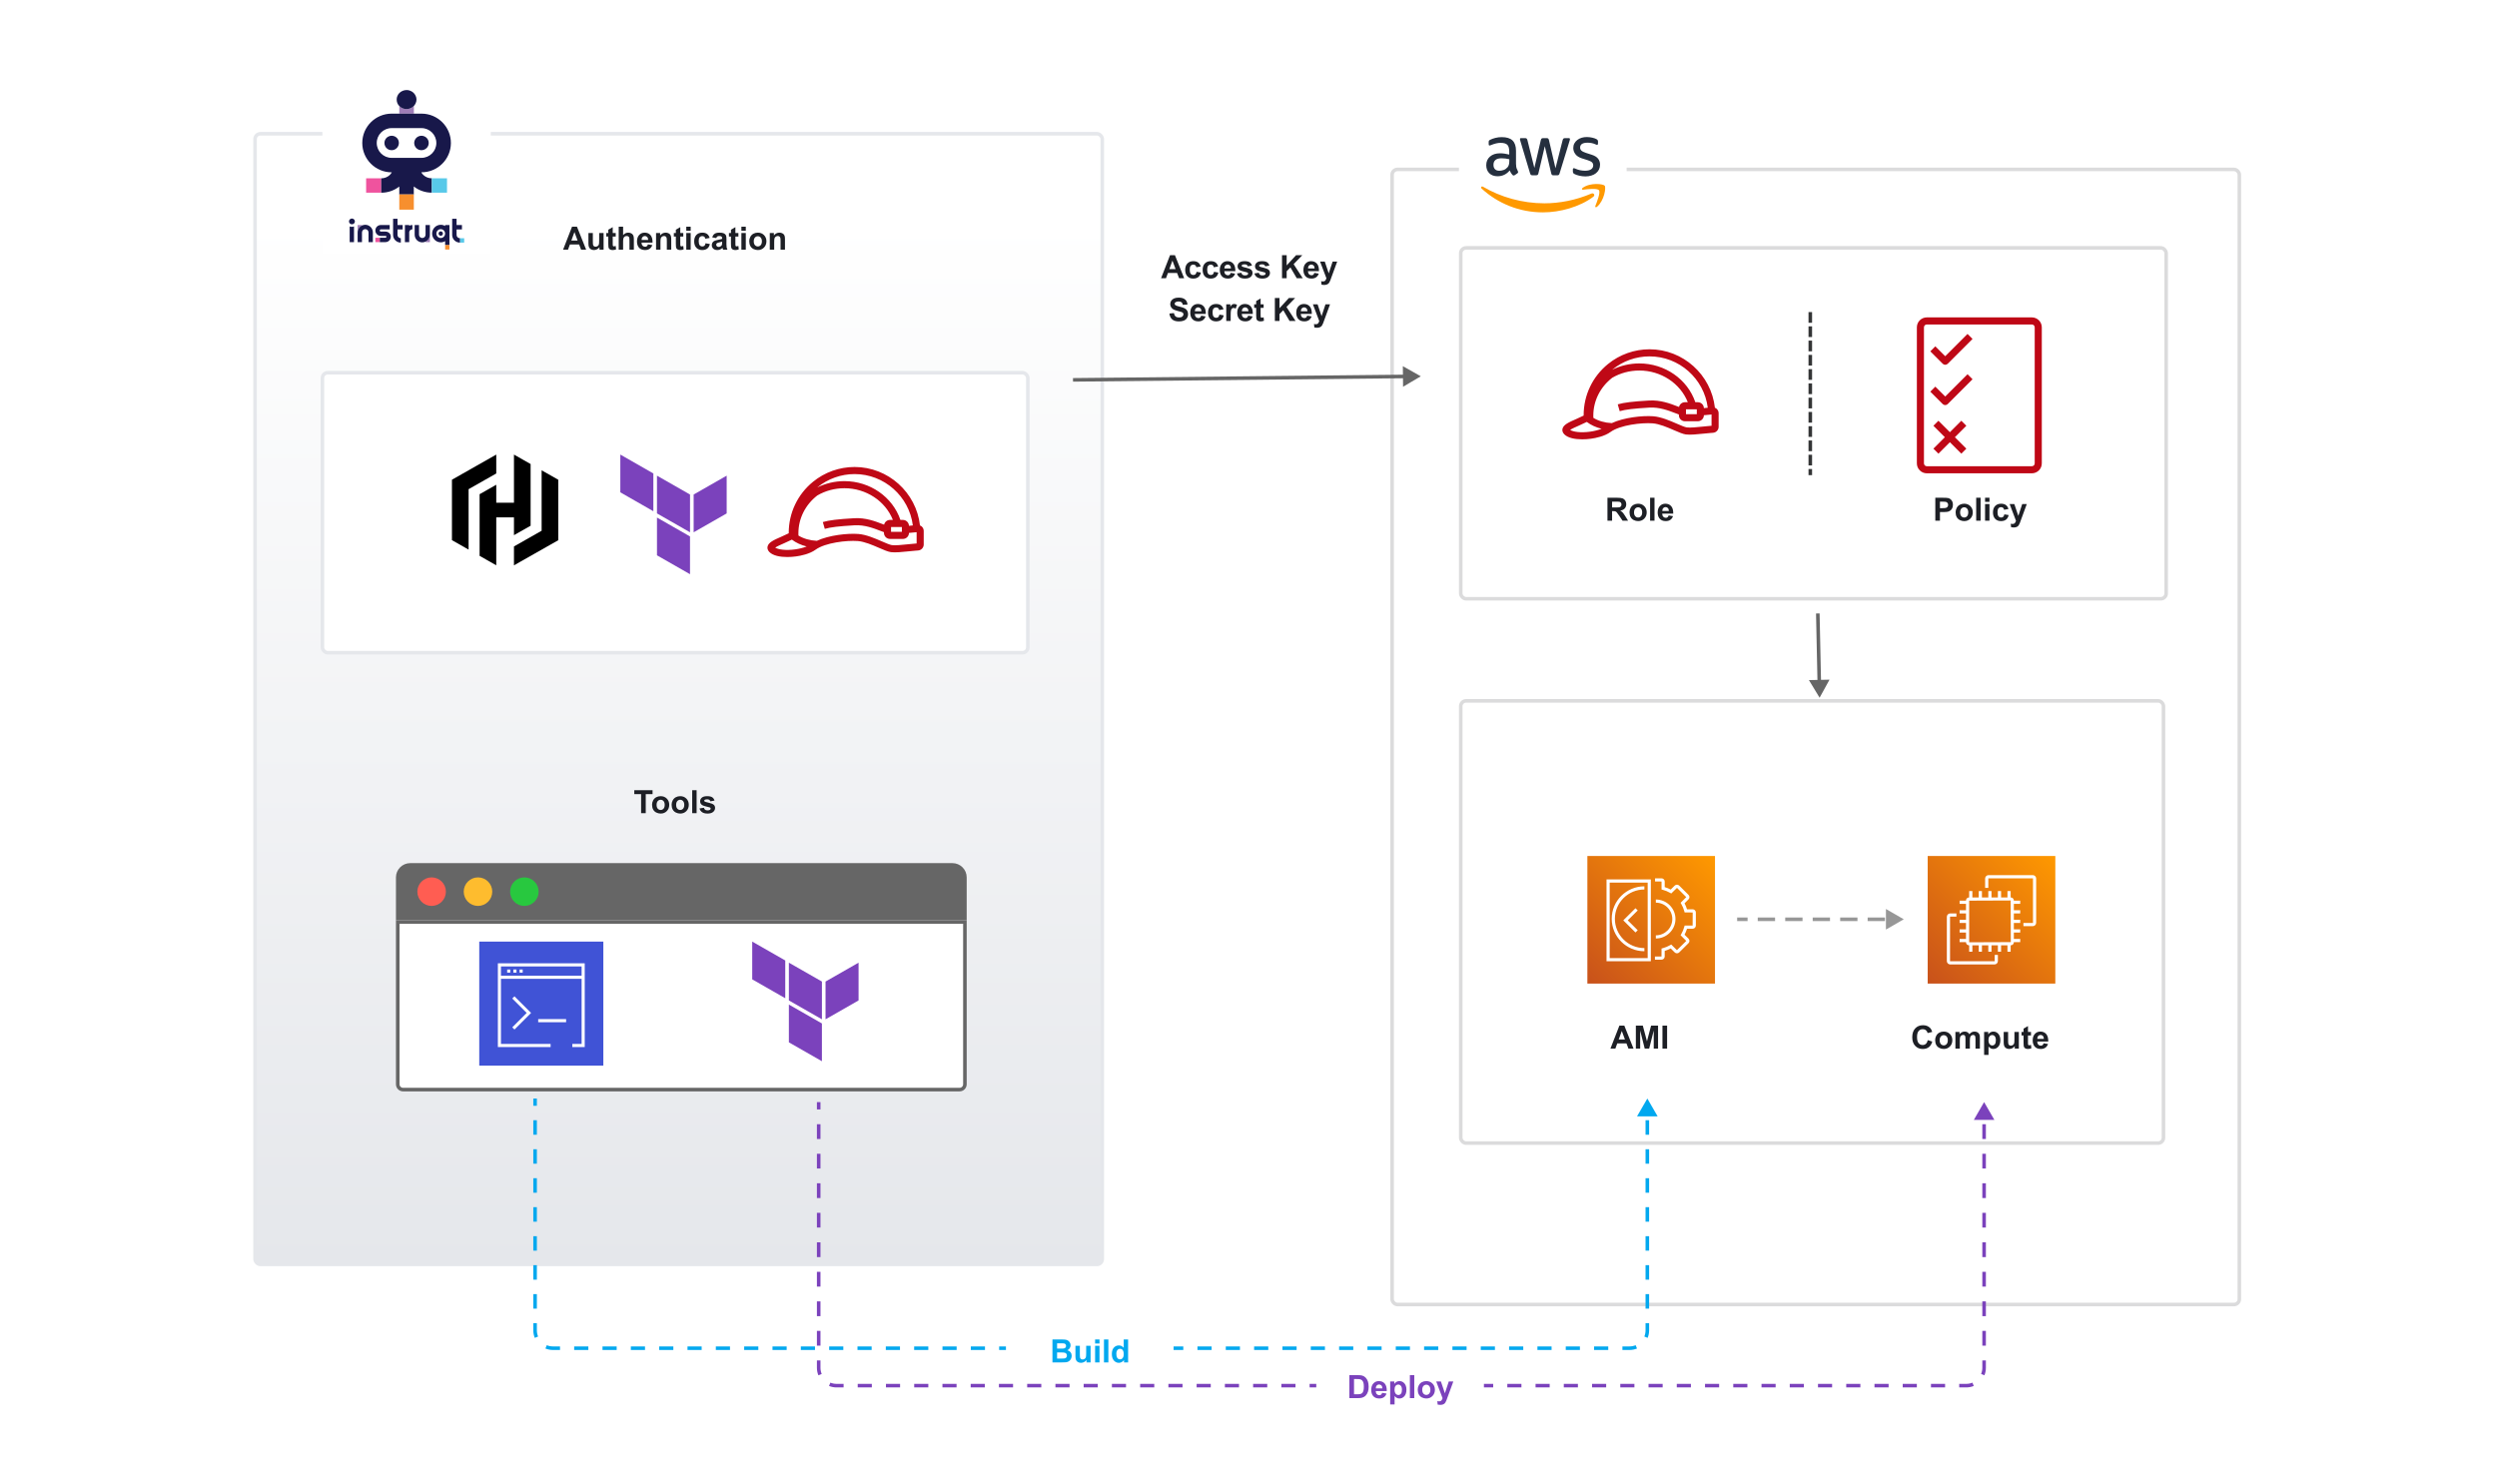 <svg width="700" height="416" viewBox="0 0 700 416" fill="none" xmlns="http://www.w3.org/2000/svg">
<rect width="700" height="416" fill="white"/>
<rect x="390.258" y="47.5" width="237.509" height="318.255" rx="1.5" stroke="#DBDBDC"/>
<rect x="71.5" y="37.5" width="237.509" height="317.012" rx="1.5" fill="url(#paint0_linear_3_1140)" stroke="#E5E7EB"/>
<rect x="409.5" y="196.5" width="197" height="124" rx="1.5" stroke="#DBDBDC"/>
<rect x="409.5" y="69.5" width="197.758" height="98.379" rx="1.5" stroke="#DBDBDC"/>
<rect x="90.382" y="104.5" width="197.758" height="78.503" rx="1.5" fill="white" stroke="#E5E7EB"/>
<path d="M111.5 258.5H270.5V304C270.5 304.828 269.828 305.5 269 305.5H113C112.172 305.5 111.5 304.828 111.5 304V258.5Z" fill="white" stroke="#666666"/>
<path d="M111 246C111 243.791 112.791 242 115 242H267C269.209 242 271 243.791 271 246V258H111V246Z" fill="#666666"/>
<circle cx="121" cy="250" r="4" fill="#FF5D52"/>
<circle cx="134" cy="250" r="4" fill="#FEBC2E"/>
<circle cx="147" cy="250" r="4" fill="#28C83F"/>
<rect x="409" y="34" width="47" height="31" fill="white"/>
<path fill-rule="evenodd" clip-rule="evenodd" d="M442.691 49.251C443.269 49.393 443.871 49.463 444.472 49.463C445.062 49.463 445.606 49.381 446.126 49.217C446.624 49.064 447.052 48.852 447.41 48.559C447.769 48.277 448.047 47.924 448.255 47.524C448.451 47.126 448.555 46.667 448.555 46.162C448.555 45.551 448.382 44.999 448.023 44.518C447.665 44.037 447.064 43.661 446.23 43.391L444.588 42.862C443.975 42.663 443.547 42.439 443.315 42.216C443.083 41.993 442.967 41.711 442.967 41.382C442.967 40.901 443.153 40.56 443.511 40.337C443.871 40.113 444.391 40.008 445.05 40.008C445.872 40.008 446.612 40.16 447.272 40.466C447.468 40.56 447.618 40.607 447.711 40.607C447.885 40.607 447.977 40.478 447.977 40.231V39.679C447.977 39.514 447.942 39.385 447.873 39.291C447.804 39.186 447.688 39.092 447.526 38.999C447.41 38.928 447.248 38.857 447.04 38.786C446.832 38.717 446.612 38.658 446.38 38.599C446.138 38.552 445.894 38.505 445.628 38.469C445.374 38.434 445.108 38.422 444.854 38.422C444.345 38.422 443.859 38.481 443.396 38.621C442.933 38.763 442.541 38.962 442.193 39.232C441.847 39.492 441.569 39.821 441.361 40.196C441.153 40.572 441.048 41.006 441.048 41.5C441.048 42.111 441.245 42.685 441.627 43.203C442.009 43.73 442.633 44.13 443.477 44.4L445.154 44.93C445.722 45.117 446.114 45.317 446.322 45.541C446.532 45.764 446.636 46.034 446.636 46.363C446.636 46.844 446.426 47.219 446.034 47.477C445.64 47.737 445.074 47.865 444.345 47.865C443.882 47.865 443.431 47.818 442.967 47.725C442.517 47.631 442.089 47.489 441.695 47.313C441.655 47.297 441.617 47.28 441.58 47.265C441.512 47.236 441.452 47.211 441.407 47.195C441.337 47.173 441.267 47.161 441.199 47.161C441.025 47.161 440.933 47.278 440.933 47.524V48.125C440.933 48.23 440.955 48.348 441.001 48.453C441.048 48.559 441.175 48.677 441.361 48.782C441.661 48.957 442.113 49.111 442.691 49.251ZM425.141 47.138C425.06 46.879 425.014 46.527 425.014 46.093H424.991V42.287C424.991 40.994 424.667 40.032 424.03 39.397C423.384 38.763 422.376 38.447 421 38.447C420.363 38.447 419.763 38.516 419.195 38.67C418.629 38.81 418.143 38.986 417.738 39.198C417.576 39.279 417.472 39.362 417.414 39.444C417.356 39.526 417.333 39.667 417.333 39.855V40.43C417.333 40.678 417.414 40.795 417.576 40.795C417.622 40.795 417.68 40.783 417.761 40.759C417.842 40.736 417.981 40.69 418.166 40.607C418.571 40.442 418.987 40.314 419.415 40.208C419.843 40.101 420.259 40.054 420.665 40.054C421.555 40.054 422.18 40.231 422.55 40.594C422.908 40.96 423.094 41.583 423.094 42.474V43.332C422.632 43.227 422.192 43.132 421.764 43.073C421.335 43.014 420.931 42.979 420.537 42.979C419.345 42.979 418.409 43.286 417.703 43.895C416.998 44.506 416.65 45.317 416.65 46.315C416.65 47.254 416.94 48.007 417.506 48.57C418.073 49.134 418.849 49.416 419.819 49.416C421.185 49.416 422.319 48.876 423.222 47.796C423.348 48.066 423.464 48.289 423.58 48.488C423.696 48.677 423.834 48.864 423.996 49.04C424.112 49.146 424.228 49.205 424.343 49.205C424.436 49.205 424.54 49.17 424.644 49.099L425.373 48.606C425.523 48.488 425.593 48.37 425.593 48.253C425.593 48.171 425.569 48.076 425.512 47.983C425.35 47.678 425.234 47.396 425.141 47.138ZM421.509 47.666C421.093 47.806 420.699 47.877 420.317 47.877C419.785 47.877 419.381 47.737 419.103 47.443C418.813 47.161 418.675 46.75 418.675 46.198C418.675 45.61 418.861 45.163 419.241 44.847C419.623 44.53 420.191 44.378 420.965 44.378C421.324 44.378 421.682 44.4 422.053 44.447C422.424 44.495 422.782 44.565 423.118 44.648V45.141C423.118 45.541 423.07 45.88 423.002 46.162C422.932 46.444 422.794 46.692 422.608 46.915C422.296 47.266 421.926 47.524 421.509 47.666ZM429.607 49.146C429.398 49.146 429.26 49.111 429.167 49.028C429.075 48.957 428.994 48.793 428.924 48.57L426.205 39.492C426.137 39.257 426.101 39.104 426.101 39.021C426.101 38.834 426.195 38.727 426.379 38.727H427.513C427.733 38.727 427.883 38.763 427.963 38.845C428.057 38.916 428.125 39.08 428.195 39.303L430.14 47.079L431.944 39.303C432.002 39.068 432.07 38.916 432.164 38.845C432.256 38.775 432.418 38.727 432.626 38.727H433.551C433.771 38.727 433.921 38.763 434.015 38.845C434.107 38.916 434.187 39.08 434.235 39.303L436.061 47.173L438.064 39.303C438.132 39.068 438.214 38.916 438.294 38.845C438.388 38.775 438.538 38.727 438.746 38.727H439.822C440.006 38.727 440.111 38.822 440.111 39.021C440.111 39.067 440.103 39.113 440.095 39.164C440.093 39.179 440.091 39.194 440.088 39.21C440.076 39.279 440.053 39.374 440.006 39.502L437.219 48.582C437.15 48.817 437.068 48.969 436.976 49.04C436.883 49.111 436.733 49.158 436.536 49.158H435.541C435.321 49.158 435.171 49.122 435.079 49.04C434.985 48.957 434.905 48.805 434.859 48.57L433.066 40.994L431.284 48.559C431.226 48.793 431.156 48.947 431.064 49.028C430.972 49.111 430.81 49.146 430.602 49.146H429.607Z" fill="#252F3E"/>
<path fill-rule="evenodd" clip-rule="evenodd" d="M446.658 55.17C442.851 58.026 437.322 59.54 432.567 59.54C425.905 59.54 419.9 57.038 415.366 52.881C415.006 52.552 415.33 52.105 415.758 52.363C420.664 55.254 426.713 57.003 432.973 57.003C437.194 57.003 441.833 56.11 446.102 54.279C446.738 53.985 447.282 54.701 446.658 55.17Z" fill="#FF9900"/>
<path fill-rule="evenodd" clip-rule="evenodd" d="M448.243 53.339C447.757 52.704 445.026 53.033 443.789 53.187C443.419 53.234 443.361 52.905 443.696 52.657C445.87 51.107 449.445 51.553 449.861 52.071C450.279 52.599 449.747 56.228 447.711 57.967C447.398 58.237 447.097 58.095 447.236 57.744C447.699 56.581 448.729 53.961 448.243 53.339Z" fill="#FF9900"/>
<rect x="90.379" y="24" width="47.205" height="47.205" fill="white"/>
<path d="M116.027 29.712C116.001 29.738 115.975 29.774 115.951 29.801C115.693 30.045 115.386 30.236 115.054 30.375C114.707 30.517 114.35 30.58 113.976 30.58C113.605 30.58 113.232 30.517 112.885 30.375C112.525 30.234 112.204 30.005 111.936 29.735V31.86H116.027V29.712Z" fill="#A07DB8"/>
<path d="M112.872 30.375C113.219 30.517 113.59 30.58 113.963 30.58C114.334 30.58 114.694 30.517 115.041 30.375C115.375 30.234 115.67 30.042 115.938 29.801C115.964 29.774 115.99 29.738 116.014 29.712C116.232 29.481 116.398 29.226 116.527 28.943C116.682 28.61 116.758 28.263 116.758 27.907C116.758 27.547 116.682 27.203 116.527 26.883C116.385 26.563 116.18 26.27 115.938 26.026C115.68 25.782 115.386 25.59 115.052 25.461C114.718 25.307 114.347 25.231 113.973 25.244C113.229 25.257 112.525 25.538 111.999 26.036C111.741 26.28 111.549 26.574 111.41 26.894C111.268 27.214 111.191 27.573 111.204 27.917C111.204 28.276 111.268 28.633 111.41 28.953C111.538 29.247 111.717 29.504 111.936 29.735C112.193 30.005 112.511 30.223 112.872 30.375Z" fill="#18184A"/>
<path d="M111.244 38.655C110.963 38.374 110.602 38.183 110.205 38.104C109.808 38.025 109.398 38.065 109.025 38.219C108.651 38.374 108.333 38.629 108.115 38.962C107.896 39.295 107.768 39.691 107.768 40.087C107.768 40.625 107.986 41.137 108.357 41.52C108.741 41.903 109.253 42.108 109.792 42.108C110.189 42.108 110.587 41.992 110.92 41.761C111.254 41.544 111.51 41.223 111.665 40.853C111.82 40.484 111.857 40.072 111.78 39.676C111.717 39.295 111.525 38.936 111.244 38.655Z" fill="#18184A"/>
<path d="M120.03 40.869C120.185 40.499 120.221 40.087 120.145 39.691C120.069 39.295 119.877 38.936 119.593 38.655C119.312 38.374 118.951 38.183 118.554 38.104C118.157 38.025 117.747 38.065 117.374 38.219C117.003 38.374 116.682 38.629 116.464 38.962C116.245 39.295 116.117 39.691 116.117 40.087C116.117 40.625 116.335 41.137 116.706 41.52C117.09 41.903 117.602 42.108 118.141 42.108C118.539 42.108 118.936 41.992 119.27 41.761C119.619 41.559 119.874 41.239 120.03 40.869Z" fill="#18184A"/>
<path d="M106.881 49.991H102.637V54.023H106.881V50.004V49.991Z" fill="#EF539E"/>
<path fill-rule="evenodd" clip-rule="evenodd" d="M118.157 31.86C122.709 31.86 126.404 35.546 126.404 40.087C126.404 44.631 122.696 48.317 118.144 48.304H118.105C118.257 48.598 118.462 48.866 118.72 49.097C119.335 49.671 120.182 49.991 121.055 49.991V54.018C119.193 54.018 117.4 53.391 116.001 52.279V54.519H111.936V52.292C110.537 53.404 108.741 54.031 106.881 54.031V50.002C107.754 49.991 108.601 49.671 109.216 49.107C109.472 48.879 109.677 48.609 109.832 48.315H109.792C105.254 48.315 101.559 44.629 101.559 40.087C101.559 35.546 105.254 31.86 109.806 31.86H111.936H116.027H118.157ZM105.611 40.087C105.611 42.391 107.484 44.259 109.792 44.259H118.141C120.45 44.259 122.323 42.391 122.323 40.087C122.323 37.784 120.45 35.916 118.141 35.916H109.792C107.484 35.916 105.611 37.784 105.611 40.087Z" fill="#18184A"/>
<path d="M121.068 50.004V54.023H125.312V49.991H121.068V50.004Z" fill="#58C9E9"/>
<path d="M111.936 56.442V58.783H116.014V56.442V54.509H111.936V56.442Z" fill="#F78F2E"/>
<rect x="124.787" y="68.666" width="1.21" height="1.297" fill="#F78F2E"/>
<path d="M119.297 67.744V67.89H120.515V65.814C120.515 66.383 120.288 66.925 119.89 67.327C119.716 67.502 119.517 67.642 119.297 67.744Z" fill="#A07DB8"/>
<path d="M106.489 66.663H105.226V67.887H106.489V66.663Z" fill="#EF539E"/>
<rect x="128.926" y="66.796" width="1.205" height="1.226" fill="#58C9E9"/>
<path d="M101.473 63.232V63.087H100.255V65.162C100.255 64.593 100.483 64.052 100.88 63.65C101.052 63.477 101.256 63.334 101.473 63.232Z" fill="#A07DB8"/>
<path fill-rule="evenodd" clip-rule="evenodd" d="M123.555 63.025C124.006 63.025 124.424 63.154 124.787 63.37V63.084H125.997V68.658H124.787V67.602C124.424 67.823 124.006 67.947 123.555 67.947C122.223 67.947 121.138 66.841 121.138 65.486C121.138 64.13 122.223 63.025 123.555 63.025ZM122.332 65.491C122.332 66.176 122.88 66.736 123.555 66.736C124.231 66.736 124.779 66.176 124.779 65.491C124.779 64.806 124.228 64.246 123.555 64.246C122.883 64.246 122.332 64.804 122.332 65.491Z" fill="#18184A"/>
<path d="M123.984 65.054C123.9 64.968 123.791 64.909 123.675 64.884C123.555 64.86 123.434 64.874 123.325 64.919C123.214 64.968 123.118 65.043 123.055 65.146C122.986 65.246 122.954 65.367 122.954 65.486C122.954 65.647 123.018 65.806 123.129 65.922C123.243 66.038 123.397 66.1 123.558 66.1C123.677 66.1 123.794 66.065 123.892 65.998C123.99 65.928 124.066 65.833 124.114 65.723C124.162 65.609 124.172 65.486 124.149 65.367C124.127 65.248 124.069 65.138 123.984 65.054Z" fill="#18184A"/>
<path d="M111.433 61.34H110.199V63.089V64.321V65.882C110.199 66.451 110.429 66.99 110.834 67.394C111.239 67.793 111.79 68.019 112.367 68.019V66.793C112.121 66.793 111.883 66.696 111.711 66.523C111.536 66.351 111.438 66.116 111.438 65.876V64.321H112.878V63.089H111.438V61.34H111.433V61.34Z" fill="#18184A"/>
<path d="M114.719 63.087H113.509V65.197V67.885H114.708H114.719V65.06C114.748 64.871 114.833 64.69 114.973 64.553C115.143 64.383 115.373 64.289 115.611 64.289V63.087C115.301 63.087 114.997 63.157 114.719 63.286V63.087V63.087Z" fill="#18184A"/>
<path d="M119.297 65.814V65.814C119.297 66.06 119.199 66.294 119.03 66.464C118.858 66.636 118.625 66.734 118.381 66.734C118.137 66.734 117.904 66.636 117.732 66.464C117.56 66.291 117.465 66.057 117.465 65.814V63.089H116.247V65.814C116.247 66.383 116.475 66.925 116.872 67.326C117.272 67.728 117.814 67.952 118.381 67.952C118.702 67.952 119.014 67.879 119.297 67.744C119.514 67.642 119.716 67.499 119.888 67.324C120.288 66.922 120.513 66.378 120.513 65.812V63.087H119.295L119.297 65.814V65.814Z" fill="#18184A"/>
<path d="M99.204 63.491C99.021 63.566 98.825 63.607 98.627 63.604C98.431 63.604 98.235 63.566 98.052 63.491H98.039H98.028V67.887H99.238V63.477L99.217 63.488L99.204 63.491Z" fill="#18184A"/>
<path d="M99.244 61.51C99.17 61.434 99.077 61.375 98.979 61.337C98.878 61.291 98.77 61.267 98.659 61.267C98.439 61.27 98.23 61.356 98.071 61.507C97.996 61.582 97.936 61.669 97.896 61.766C97.856 61.865 97.832 61.968 97.832 62.076C97.832 62.186 97.853 62.291 97.896 62.391C97.981 62.588 98.137 62.742 98.335 62.825C98.436 62.865 98.547 62.887 98.661 62.887C98.775 62.887 98.881 62.865 98.982 62.825C99.08 62.785 99.172 62.725 99.249 62.653C99.323 62.577 99.384 62.491 99.424 62.394C99.469 62.294 99.493 62.186 99.493 62.078C99.493 61.971 99.469 61.865 99.424 61.768C99.384 61.677 99.323 61.588 99.244 61.51Z" fill="#18184A"/>
<path d="M109.113 65.332C108.97 65.205 108.808 65.105 108.628 65.038C108.438 64.965 108.239 64.927 108.038 64.93H106.764C106.724 64.93 106.682 64.922 106.645 64.906C106.608 64.892 106.574 64.868 106.547 64.841C106.518 64.812 106.497 64.777 106.478 64.739C106.462 64.701 106.454 64.661 106.454 64.618C106.454 64.539 106.489 64.459 106.544 64.402C106.603 64.343 106.679 64.313 106.762 64.313H109.243V63.087H106.762C106.356 63.087 105.967 63.248 105.676 63.531C105.538 63.671 105.424 63.833 105.347 64.016C105.191 64.399 105.191 64.828 105.347 65.211C105.424 65.394 105.538 65.558 105.676 65.698C105.814 65.839 105.98 65.949 106.16 66.025C106.351 66.108 106.552 66.146 106.756 66.146H108.03C108.104 66.143 108.178 66.157 108.247 66.186C108.276 66.203 108.3 66.227 108.319 66.259C108.334 66.289 108.342 66.324 108.334 66.359C108.334 66.397 108.324 66.437 108.308 66.472C108.292 66.507 108.268 66.542 108.239 66.569C108.213 66.599 108.178 66.62 108.141 66.639C108.104 66.655 108.064 66.663 108.022 66.663H106.483V67.885H108.022C108.229 67.887 108.432 67.849 108.62 67.774C108.801 67.696 108.965 67.585 109.105 67.448C109.243 67.308 109.357 67.141 109.433 66.963C109.515 66.774 109.555 66.569 109.555 66.364C109.558 66.17 109.518 65.979 109.444 65.801C109.37 65.626 109.253 65.461 109.113 65.332Z" fill="#18184A"/>
<path d="M128.269 66.523C128.094 66.351 127.996 66.116 127.996 65.876V64.321H129.5V63.089H127.996V61.34H126.762V63.089V64.321V65.882C126.762 66.451 126.993 66.99 127.398 67.394C127.803 67.793 128.354 68.019 128.931 68.019V66.793C128.679 66.79 128.441 66.696 128.269 66.523Z" fill="#18184A"/>
<path d="M102.39 63.022C102.069 63.022 101.757 63.095 101.473 63.229C101.256 63.332 101.055 63.475 100.883 63.65C100.483 64.052 100.258 64.596 100.258 65.162V67.887H101.476V65.162C101.476 64.917 101.574 64.682 101.743 64.513C101.916 64.34 102.149 64.243 102.392 64.243C102.636 64.243 102.869 64.34 103.041 64.513C103.213 64.685 103.308 64.919 103.308 65.162V67.887H104.527V65.162C104.527 64.593 104.299 64.052 103.902 63.65C103.499 63.248 102.956 63.025 102.39 63.022Z" fill="#18184A"/>
<g clip-path="url(#clip0_3_1140)">
<path fill-rule="evenodd" clip-rule="evenodd" d="M134.354 264H169.137V298.783H134.354V264Z" fill="url(#paint1_linear_3_1140)"/>
<path fill-rule="evenodd" clip-rule="evenodd" d="M139.571 270.087V293.565H154.354V292.696H140.441V274.435H163.05V292.696H160.441V293.565H163.919V270.087H139.571ZM140.441 273.565H163.05V270.957H140.441V273.565ZM145.658 272.696H146.528V271.826H145.658V272.696ZM143.919 272.696H144.789V271.826H143.919V272.696ZM142.18 272.696H143.05V271.826H142.18V272.696ZM143.612 279.96L147.652 284L143.612 288.041L144.226 288.655L148.882 284L144.226 279.344L143.612 279.96ZM150.876 286.609H158.702V285.739H150.876V286.609Z" fill="white"/>
</g>
<path fill-rule="evenodd" clip-rule="evenodd" d="M221.151 269.911L230.414 275.202V285.792L221.151 280.498V269.911Z" fill="#7B42BC"/>
<path fill-rule="evenodd" clip-rule="evenodd" d="M231.429 275.202V285.792L240.689 280.498V269.911L231.429 275.202Z" fill="#7B42BC"/>
<path fill-rule="evenodd" clip-rule="evenodd" d="M210.876 264V274.587L220.136 279.883V269.296L210.876 264Z" fill="#7B42BC"/>
<path fill-rule="evenodd" clip-rule="evenodd" d="M221.151 292.246L230.411 297.54V287.022V286.953L221.151 281.657V292.246Z" fill="#7B42BC"/>
<rect x="165.205" y="120" width="47.205" height="47.205" fill="white"/>
<path fill-rule="evenodd" clip-rule="evenodd" d="M184.176 133.364L193.439 138.656V149.246L184.176 143.951V133.364Z" fill="#7B42BC"/>
<path fill-rule="evenodd" clip-rule="evenodd" d="M194.454 138.656V149.246L203.714 143.951V133.364L194.454 138.656Z" fill="#7B42BC"/>
<path fill-rule="evenodd" clip-rule="evenodd" d="M173.901 127.453V138.041L183.161 143.337V132.749L173.901 127.453Z" fill="#7B42BC"/>
<path fill-rule="evenodd" clip-rule="evenodd" d="M184.176 155.699L193.436 160.994V150.476V150.407L184.176 145.111V155.699Z" fill="#7B42BC"/>
<rect x="118" y="120" width="47.205" height="47.205" fill="white"/>
<path d="M139.122 127.453L126.696 134.505V134.511V151.446L131.363 154.098V137.156L139.122 132.751V127.453Z" fill="black"/>
<path d="M144.083 127.453V140.945H139.122V135.911L134.452 138.563V155.846L139.122 158.503V145.05H144.083V150.052L148.75 147.4V130.105L144.083 127.453Z" fill="black"/>
<path d="M144.083 158.509L156.509 151.458V151.452V134.516L151.839 131.865V148.807L144.083 153.212V158.509Z" fill="black"/>
<path fill-rule="evenodd" clip-rule="evenodd" d="M256.964 152.379C256.809 152.39 256.653 152.401 256.505 152.416C255.986 152.459 255.444 152.511 254.895 152.568L254.728 152.586C252.974 152.767 250.989 152.971 250.043 152.842C249.453 152.757 248.366 152.285 247.213 151.785C245.259 150.939 242.827 149.883 240.627 149.714C237.6 149.482 232.37 150.052 228.997 151.633C227.047 151.546 225.238 151.021 223.833 150.155C223.827 149.884 223.821 149.614 223.821 149.51C223.821 145.399 225.747 141.544 229.108 138.926C231.391 137.591 234.022 136.886 236.721 136.886C242.804 136.886 248.202 140.481 250.308 145.773H249.5C248.691 145.773 248.013 146.345 247.847 147.105C247.71 147.053 247.585 147.006 247.438 146.95C245.421 146.171 242.655 145.107 239.457 145.297C234.781 145.571 232.48 145.853 230.669 146.37L231.214 148.282C232.872 147.808 235.058 147.547 239.573 147.28C242.34 147.123 244.877 148.093 246.722 148.804C247.115 148.956 247.47 149.088 247.806 149.208V149.412C247.806 150.345 248.567 151.106 249.5 151.106H253.124C254.055 151.106 254.815 150.348 254.818 149.418L255.169 149.386C255.759 149.334 256.3 149.281 256.754 149.236L256.964 149.215V152.379ZM222.893 154.036C220.26 154.397 218.181 154.075 217.32 153.543C217.842 153.175 219.019 152.659 219.848 152.297C220.566 151.984 221.292 151.653 221.995 151.299C223.142 152.173 224.562 152.828 226.134 153.218C225.225 153.584 224.099 153.872 222.893 154.036V154.036ZM249.794 149.118H252.83V147.76H249.794V149.118ZM239.576 132.919C247.892 132.919 254.876 139.175 255.905 147.321C255.619 147.349 255.316 147.378 254.997 147.407L254.814 147.423C254.79 146.51 254.043 145.773 253.124 145.773H252.418C250.23 139.336 243.895 134.899 236.721 134.899C234.063 134.899 231.464 135.507 229.127 136.663C229.144 136.649 229.158 136.634 229.173 136.621C232.096 134.234 235.79 132.919 239.576 132.919V132.919ZM258.399 147.621C258.255 147.491 258.085 147.397 257.904 147.325C256.865 138.072 248.981 130.932 239.576 130.932C235.333 130.932 231.192 132.405 227.917 135.081C223.591 138.603 221.11 143.821 221.11 149.397C221.11 149.438 221.113 149.479 221.113 149.519C220.45 149.852 219.75 150.17 219.053 150.476C216.93 151.404 215.397 152.074 215.168 153.284C215.111 153.591 215.101 154.192 215.685 154.777C216.716 155.807 218.693 156.177 220.703 156.177C221.54 156.177 222.38 156.113 223.161 156.006C224.492 155.825 226.977 155.337 228.663 154.103C231.324 152.174 237.342 151.452 240.475 151.696C242.343 151.84 244.604 152.821 246.423 153.609C247.81 154.212 248.908 154.687 249.768 154.809C250.952 154.971 252.885 154.773 254.931 154.563L255.103 154.546C255.637 154.488 256.164 154.439 256.685 154.396C256.899 154.375 257.11 154.36 257.392 154.34C258.267 154.279 258.952 153.545 258.952 152.671V148.866C258.952 148.391 258.751 147.937 258.399 147.621V147.621Z" fill="#BF0816"/>
<path d="M301.295 106L300.795 106.005L300.805 107.005L301.305 107L301.295 106ZM398.3 105.5L393.271 102.665L393.33 108.438L398.3 105.5ZM301.305 107L393.805 106.046L393.795 105.046L301.295 106L301.305 107Z" fill="#666666"/>
<path d="M487.484 257.245H486.984V258.245H487.484V257.245ZM533.696 257.745L528.696 254.859V260.632L533.696 257.745ZM489.41 258.245H489.91V257.245H489.41V258.245ZM493.261 257.245H492.761V258.245H493.261V257.245ZM497.112 258.245H497.612V257.245H497.112V258.245ZM500.963 257.245H500.463V258.245H500.963V257.245ZM504.814 258.245H505.314V257.245H504.814V258.245ZM508.665 257.245H508.165V258.245H508.665V257.245ZM512.515 258.245H513.015V257.245H512.515V258.245ZM516.366 257.245H515.866V258.245H516.366V257.245ZM520.217 258.245H520.717V257.245H520.217V258.245ZM524.068 257.245H523.568V258.245H524.068V257.245ZM527.919 258.245H528.419V257.245H527.919V258.245ZM531.77 257.245H531.27V258.245H531.77V257.245ZM487.484 258.245H489.41V257.245H487.484V258.245ZM493.261 258.245H497.112V257.245H493.261V258.245ZM500.963 258.245H504.814V257.245H500.963V258.245ZM508.665 258.245H512.515V257.245H508.665V258.245ZM516.366 258.245H520.217V257.245H516.366V258.245ZM524.068 258.245H527.919V257.245H524.068V258.245Z" fill="#979797"/>
<path fill-rule="evenodd" clip-rule="evenodd" d="M479.809 119.379C479.654 119.39 479.498 119.401 479.35 119.416C478.831 119.459 478.288 119.511 477.74 119.568L477.573 119.586C475.819 119.767 473.833 119.971 472.888 119.842C472.298 119.757 471.211 119.285 470.058 118.785C468.104 117.939 465.671 116.883 463.472 116.714C460.445 116.482 455.215 117.052 451.842 118.633C449.892 118.546 448.083 118.021 446.678 117.155C446.672 116.884 446.666 116.614 446.666 116.51C446.666 112.399 448.592 108.544 451.953 105.926C454.236 104.591 456.866 103.886 459.565 103.886C465.648 103.886 471.047 107.481 473.152 112.773H472.345C471.536 112.773 470.858 113.345 470.692 114.105C470.555 114.053 470.43 114.006 470.282 113.95C468.266 113.171 465.499 112.107 462.301 112.297C457.626 112.571 455.325 112.853 453.513 113.37L454.059 115.282C455.716 114.808 457.903 114.547 462.418 114.28C465.184 114.123 467.721 115.093 469.567 115.804C469.959 115.956 470.314 116.088 470.651 116.208V116.412C470.651 117.345 471.411 118.106 472.345 118.106H475.969C476.9 118.106 477.659 117.348 477.662 116.418L478.014 116.386C478.603 116.334 479.145 116.281 479.599 116.236L479.809 116.215V119.379ZM445.738 121.036C443.104 121.397 441.025 121.075 440.165 120.543C440.686 120.175 441.864 119.659 442.693 119.297C443.41 118.984 444.137 118.653 444.839 118.299C445.986 119.173 447.406 119.828 448.979 120.218C448.069 120.584 446.943 120.872 445.738 121.036V121.036ZM472.639 116.118H475.675V114.76H472.639V116.118ZM462.421 99.919C470.737 99.919 477.721 106.175 478.75 114.321C478.463 114.349 478.161 114.378 477.842 114.407L477.658 114.423C477.634 113.51 476.888 112.773 475.969 112.773H475.262C473.075 106.336 466.74 101.899 459.565 101.899C456.908 101.899 454.308 102.507 451.972 103.663C451.989 103.649 452.003 103.634 452.018 103.621C454.94 101.234 458.634 99.919 462.421 99.919V99.919ZM481.244 114.621C481.1 114.491 480.93 114.397 480.749 114.325C479.71 105.072 471.826 97.932 462.421 97.932C458.178 97.932 454.037 99.406 450.761 102.081C446.435 105.603 443.955 110.821 443.955 116.397C443.955 116.438 443.958 116.479 443.958 116.519C443.295 116.852 442.594 117.17 441.898 117.476C439.775 118.404 438.242 119.074 438.013 120.284C437.955 120.591 437.946 121.192 438.53 121.777C439.56 122.807 441.538 123.177 443.548 123.177C444.384 123.177 445.225 123.113 446.006 123.006C447.337 122.825 449.821 122.337 451.508 121.103C454.169 119.174 460.187 118.452 463.32 118.696C465.187 118.84 467.449 119.821 469.268 120.609C470.655 121.212 471.752 121.687 472.613 121.809C473.796 121.971 475.729 121.773 477.776 121.563L477.948 121.546C478.482 121.488 479.009 121.439 479.53 121.396C479.743 121.375 479.955 121.36 480.237 121.34C481.112 121.279 481.796 120.545 481.796 119.671V115.866C481.796 115.391 481.596 114.937 481.244 114.621V114.621Z" fill="#BF0816"/>
<path d="M507.491 88V132.72" stroke="#343536" stroke-linecap="square" stroke-dasharray="2"/>
<path d="M450.628 146V139.558H453.366C454.054 139.558 454.554 139.616 454.864 139.733C455.178 139.848 455.428 140.053 455.616 140.349C455.803 140.645 455.897 140.983 455.897 141.364C455.897 141.847 455.755 142.247 455.471 142.563C455.186 142.877 454.762 143.075 454.196 143.157C454.477 143.321 454.709 143.501 454.89 143.697C455.075 143.894 455.323 144.242 455.633 144.743L456.42 146H454.864L453.924 144.598C453.59 144.097 453.361 143.782 453.238 143.653C453.115 143.521 452.985 143.432 452.847 143.385C452.709 143.335 452.491 143.311 452.192 143.311H451.929V146H450.628ZM451.929 142.282H452.891C453.515 142.282 453.905 142.256 454.06 142.203C454.215 142.15 454.337 142.06 454.425 141.931C454.513 141.802 454.557 141.641 454.557 141.447C454.557 141.23 454.498 141.056 454.381 140.924C454.266 140.79 454.104 140.705 453.893 140.669C453.787 140.655 453.471 140.647 452.944 140.647H451.929V142.282ZM456.815 143.601C456.815 143.19 456.916 142.793 457.118 142.41C457.32 142.026 457.606 141.733 457.975 141.531C458.347 141.329 458.762 141.228 459.219 141.228C459.925 141.228 460.503 141.458 460.955 141.917C461.406 142.375 461.631 142.953 461.631 143.653C461.631 144.359 461.403 144.945 460.946 145.411C460.492 145.874 459.919 146.105 459.227 146.105C458.8 146.105 458.391 146.009 458.001 145.815C457.615 145.622 457.32 145.339 457.118 144.967C456.916 144.592 456.815 144.137 456.815 143.601ZM458.08 143.667C458.08 144.129 458.19 144.484 458.41 144.73C458.63 144.976 458.901 145.099 459.223 145.099C459.545 145.099 459.815 144.976 460.032 144.73C460.251 144.484 460.361 144.126 460.361 143.658C460.361 143.201 460.251 142.849 460.032 142.603C459.815 142.357 459.545 142.234 459.223 142.234C458.901 142.234 458.63 142.357 458.41 142.603C458.19 142.849 458.08 143.204 458.08 143.667ZM462.584 146V139.558H463.819V146H462.584ZM467.774 144.515L469.004 144.721C468.846 145.172 468.596 145.517 468.253 145.754C467.913 145.988 467.487 146.105 466.974 146.105C466.163 146.105 465.562 145.84 465.172 145.31C464.865 144.885 464.711 144.349 464.711 143.702C464.711 142.928 464.913 142.323 465.317 141.887C465.722 141.447 466.233 141.228 466.851 141.228C467.545 141.228 468.093 141.458 468.495 141.917C468.896 142.375 469.088 143.076 469.07 144.022H465.977C465.985 144.389 466.085 144.674 466.275 144.879C466.466 145.082 466.703 145.183 466.987 145.183C467.181 145.183 467.343 145.13 467.475 145.024C467.607 144.919 467.707 144.749 467.774 144.515ZM467.844 143.267C467.836 142.909 467.743 142.638 467.567 142.454C467.392 142.266 467.178 142.172 466.926 142.172C466.656 142.172 466.434 142.271 466.258 142.467C466.082 142.663 465.996 142.93 465.999 143.267H467.844Z" fill="#1D1F25"/>
<path d="M542.538 146V139.558H544.626C545.417 139.558 545.932 139.59 546.173 139.654C546.542 139.751 546.851 139.962 547.1 140.287C547.349 140.609 547.473 141.027 547.473 141.54C547.473 141.935 547.402 142.268 547.258 142.537C547.114 142.807 546.931 143.019 546.709 143.174C546.489 143.327 546.265 143.428 546.036 143.478C545.726 143.539 545.276 143.57 544.687 143.57H543.839V146H542.538ZM543.839 140.647V142.476H544.551C545.064 142.476 545.406 142.442 545.579 142.375C545.752 142.307 545.887 142.202 545.984 142.058C546.083 141.915 546.133 141.748 546.133 141.557C546.133 141.323 546.064 141.129 545.926 140.977C545.789 140.825 545.614 140.729 545.404 140.691C545.248 140.662 544.936 140.647 544.468 140.647H543.839ZM548.229 143.601C548.229 143.19 548.33 142.793 548.532 142.41C548.734 142.026 549.02 141.733 549.389 141.531C549.761 141.329 550.176 141.228 550.633 141.228C551.339 141.228 551.917 141.458 552.368 141.917C552.82 142.375 553.045 142.953 553.045 143.653C553.045 144.359 552.817 144.945 552.36 145.411C551.906 145.874 551.333 146.105 550.641 146.105C550.214 146.105 549.805 146.009 549.415 145.815C549.029 145.622 548.734 145.339 548.532 144.967C548.33 144.592 548.229 144.137 548.229 143.601ZM549.494 143.667C549.494 144.129 549.604 144.484 549.824 144.73C550.044 144.976 550.315 145.099 550.637 145.099C550.959 145.099 551.229 144.976 551.446 144.73C551.665 144.484 551.775 144.126 551.775 143.658C551.775 143.201 551.665 142.849 551.446 142.603C551.229 142.357 550.959 142.234 550.637 142.234C550.315 142.234 550.044 142.357 549.824 142.603C549.604 142.849 549.494 143.204 549.494 143.667ZM553.998 146V139.558H555.233V146H553.998ZM556.485 140.7V139.558H557.72V140.7H556.485ZM556.485 146V141.333H557.72V146H556.485ZM563.042 142.713L561.824 142.933C561.783 142.689 561.689 142.506 561.543 142.383C561.399 142.26 561.212 142.199 560.98 142.199C560.673 142.199 560.427 142.306 560.242 142.52C560.061 142.73 559.97 143.085 559.97 143.583C559.97 144.137 560.062 144.528 560.247 144.756C560.434 144.985 560.685 145.099 560.998 145.099C561.232 145.099 561.424 145.033 561.574 144.901C561.723 144.767 561.829 144.537 561.89 144.211L563.103 144.418C562.977 144.975 562.735 145.395 562.378 145.679C562.021 145.963 561.542 146.105 560.941 146.105C560.258 146.105 559.713 145.89 559.306 145.459C558.902 145.029 558.7 144.433 558.7 143.671C558.7 142.9 558.903 142.301 559.311 141.874C559.718 141.443 560.269 141.228 560.963 141.228C561.531 141.228 561.982 141.351 562.316 141.597C562.653 141.84 562.895 142.212 563.042 142.713ZM563.379 141.333H564.693L565.81 144.646L566.899 141.333H568.178L566.53 145.824L566.236 146.637C566.128 146.91 566.024 147.118 565.924 147.261C565.827 147.405 565.714 147.521 565.586 147.608C565.46 147.699 565.303 147.77 565.115 147.819C564.931 147.869 564.721 147.894 564.487 147.894C564.25 147.894 564.017 147.869 563.788 147.819L563.678 146.853C563.872 146.891 564.046 146.91 564.201 146.91C564.488 146.91 564.701 146.825 564.838 146.655C564.976 146.488 565.082 146.274 565.155 146.013L563.379 141.333Z" fill="#1D1F25"/>
<path d="M331.96 78H330.544L329.982 76.537H327.407L326.875 78H325.495L328.004 71.558H329.38L331.96 78ZM329.564 75.451L328.677 73.061L327.807 75.451H329.564ZM336.596 74.713L335.379 74.933C335.338 74.689 335.244 74.506 335.098 74.383C334.954 74.26 334.767 74.199 334.535 74.199C334.228 74.199 333.982 74.306 333.797 74.519C333.615 74.731 333.525 75.085 333.525 75.583C333.525 76.137 333.617 76.528 333.801 76.756C333.989 76.985 334.239 77.099 334.553 77.099C334.787 77.099 334.979 77.033 335.129 76.901C335.278 76.767 335.384 76.537 335.445 76.211L336.658 76.418C336.532 76.975 336.29 77.395 335.933 77.679C335.575 77.963 335.096 78.106 334.496 78.106C333.813 78.106 333.268 77.89 332.861 77.46C332.457 77.029 332.255 76.433 332.255 75.671C332.255 74.9 332.458 74.301 332.865 73.874C333.273 73.443 333.823 73.228 334.518 73.228C335.086 73.228 335.537 73.351 335.871 73.597C336.208 73.84 336.45 74.212 336.596 74.713ZM341.488 74.713L340.271 74.933C340.23 74.689 340.136 74.506 339.99 74.383C339.846 74.26 339.659 74.199 339.427 74.199C339.12 74.199 338.873 74.306 338.689 74.519C338.507 74.731 338.416 75.085 338.416 75.583C338.416 76.137 338.509 76.528 338.693 76.756C338.881 76.985 339.131 77.099 339.445 77.099C339.679 77.099 339.871 77.033 340.02 76.901C340.17 76.767 340.275 76.537 340.337 76.211L341.55 76.418C341.424 76.975 341.182 77.395 340.825 77.679C340.467 77.963 339.988 78.106 339.388 78.106C338.705 78.106 338.16 77.89 337.753 77.46C337.349 77.029 337.146 76.433 337.146 75.671C337.146 74.9 337.35 74.301 337.757 73.874C338.164 73.443 338.715 73.228 339.41 73.228C339.978 73.228 340.429 73.351 340.763 73.597C341.1 73.84 341.342 74.212 341.488 74.713ZM345.013 76.515L346.244 76.721C346.085 77.172 345.835 77.517 345.492 77.754C345.152 77.988 344.726 78.106 344.213 78.106C343.402 78.106 342.801 77.84 342.412 77.31C342.104 76.885 341.95 76.349 341.95 75.702C341.95 74.928 342.152 74.323 342.557 73.887C342.961 73.447 343.472 73.228 344.09 73.228C344.785 73.228 345.333 73.457 345.734 73.918C346.135 74.374 346.327 75.076 346.31 76.022H343.216C343.225 76.389 343.324 76.674 343.515 76.879C343.705 77.082 343.942 77.183 344.227 77.183C344.42 77.183 344.583 77.13 344.714 77.024C344.846 76.919 344.946 76.749 345.013 76.515ZM345.084 75.267C345.075 74.909 344.982 74.638 344.807 74.454C344.631 74.266 344.417 74.172 344.165 74.172C343.896 74.172 343.673 74.27 343.497 74.467C343.321 74.663 343.235 74.93 343.238 75.267H345.084ZM346.767 76.668L348.007 76.48C348.059 76.72 348.166 76.903 348.327 77.029C348.488 77.152 348.714 77.213 349.004 77.213C349.323 77.213 349.564 77.155 349.725 77.038C349.833 76.956 349.887 76.846 349.887 76.708C349.887 76.614 349.858 76.537 349.8 76.475C349.738 76.416 349.6 76.362 349.386 76.312C348.39 76.093 347.759 75.892 347.492 75.71C347.123 75.459 346.939 75.108 346.939 74.66C346.939 74.256 347.098 73.916 347.418 73.641C347.737 73.365 348.232 73.228 348.903 73.228C349.542 73.228 350.016 73.332 350.327 73.54C350.637 73.748 350.851 74.055 350.968 74.462L349.804 74.678C349.754 74.496 349.659 74.357 349.518 74.26C349.381 74.164 349.183 74.115 348.925 74.115C348.6 74.115 348.367 74.161 348.226 74.251C348.133 74.316 348.086 74.399 348.086 74.502C348.086 74.59 348.127 74.665 348.209 74.726C348.32 74.808 348.704 74.924 349.36 75.073C350.019 75.223 350.479 75.406 350.74 75.623C350.998 75.842 351.127 76.148 351.127 76.541C351.127 76.969 350.948 77.336 350.591 77.644C350.233 77.952 349.704 78.106 349.004 78.106C348.368 78.106 347.864 77.977 347.492 77.719C347.123 77.461 346.882 77.111 346.767 76.668ZM351.659 76.668L352.898 76.48C352.951 76.72 353.058 76.903 353.219 77.029C353.38 77.152 353.606 77.213 353.896 77.213C354.215 77.213 354.455 77.155 354.617 77.038C354.725 76.956 354.779 76.846 354.779 76.708C354.779 76.614 354.75 76.537 354.691 76.475C354.63 76.416 354.492 76.362 354.278 76.312C353.282 76.093 352.651 75.892 352.384 75.71C352.015 75.459 351.83 75.108 351.83 74.66C351.83 74.256 351.99 73.916 352.309 73.641C352.629 73.365 353.124 73.228 353.795 73.228C354.433 73.228 354.908 73.332 355.219 73.54C355.529 73.748 355.743 74.055 355.86 74.462L354.696 74.678C354.646 74.496 354.551 74.357 354.41 74.26C354.272 74.164 354.075 74.115 353.817 74.115C353.492 74.115 353.259 74.161 353.118 74.251C353.024 74.316 352.977 74.399 352.977 74.502C352.977 74.59 353.018 74.665 353.1 74.726C353.212 74.808 353.596 74.924 354.252 75.073C354.911 75.223 355.371 75.406 355.632 75.623C355.89 75.842 356.018 76.148 356.018 76.541C356.018 76.969 355.84 77.336 355.482 77.644C355.125 77.952 354.596 78.106 353.896 78.106C353.26 78.106 352.756 77.977 352.384 77.719C352.015 77.461 351.773 77.111 351.659 76.668ZM359.399 78V71.558H360.7V74.418L363.328 71.558H365.077L362.651 74.067L365.209 78H363.526L361.755 74.977L360.7 76.053V78H359.399ZM368.461 76.515L369.692 76.721C369.534 77.172 369.283 77.517 368.94 77.754C368.6 77.988 368.174 78.106 367.662 78.106C366.85 78.106 366.249 77.84 365.86 77.31C365.552 76.885 365.398 76.349 365.398 75.702C365.398 74.928 365.6 74.323 366.005 73.887C366.409 73.447 366.92 73.228 367.538 73.228C368.233 73.228 368.781 73.457 369.182 73.918C369.583 74.374 369.775 75.076 369.758 76.022H366.664C366.673 76.389 366.772 76.674 366.963 76.879C367.153 77.082 367.391 77.183 367.675 77.183C367.868 77.183 368.031 77.13 368.162 77.024C368.294 76.919 368.394 76.749 368.461 76.515ZM368.532 75.267C368.523 74.909 368.431 74.638 368.255 74.454C368.079 74.266 367.865 74.172 367.613 74.172C367.344 74.172 367.121 74.27 366.945 74.467C366.769 74.663 366.683 74.93 366.686 75.267H368.532ZM370.066 73.333H371.38L372.496 76.647L373.586 73.333H374.865L373.217 77.824L372.922 78.637C372.814 78.91 372.71 79.118 372.61 79.261C372.514 79.405 372.401 79.52 372.272 79.608C372.146 79.699 371.989 79.769 371.802 79.819C371.617 79.869 371.408 79.894 371.173 79.894C370.936 79.894 370.703 79.869 370.475 79.819L370.365 78.853C370.558 78.891 370.732 78.91 370.888 78.91C371.175 78.91 371.387 78.825 371.525 78.655C371.663 78.488 371.768 78.274 371.841 78.013L370.066 73.333ZM327.829 87.904L329.094 87.781C329.17 88.206 329.324 88.518 329.556 88.717C329.79 88.916 330.105 89.016 330.501 89.016C330.919 89.016 331.234 88.928 331.445 88.752C331.659 88.573 331.766 88.365 331.766 88.128C331.766 87.976 331.721 87.847 331.63 87.741C331.542 87.633 331.387 87.539 331.164 87.46C331.012 87.407 330.665 87.314 330.123 87.179C329.425 87.006 328.936 86.793 328.655 86.541C328.259 86.187 328.062 85.755 328.062 85.245C328.062 84.917 328.154 84.611 328.338 84.327C328.526 84.04 328.794 83.821 329.143 83.672C329.494 83.522 329.918 83.448 330.413 83.448C331.221 83.448 331.829 83.625 332.236 83.98C332.647 84.334 332.862 84.807 332.882 85.399L331.582 85.456C331.526 85.125 331.406 84.888 331.221 84.744C331.04 84.598 330.766 84.524 330.399 84.524C330.022 84.524 329.726 84.602 329.512 84.757C329.374 84.857 329.305 84.99 329.305 85.157C329.305 85.31 329.37 85.44 329.499 85.548C329.663 85.686 330.061 85.83 330.694 85.979C331.327 86.128 331.794 86.284 332.096 86.445C332.4 86.603 332.638 86.821 332.808 87.1C332.981 87.375 333.067 87.716 333.067 88.124C333.067 88.493 332.964 88.838 332.759 89.161C332.554 89.483 332.264 89.723 331.889 89.881C331.514 90.037 331.047 90.114 330.487 90.114C329.673 90.114 329.047 89.927 328.611 89.552C328.174 89.174 327.914 88.624 327.829 87.904ZM336.737 88.515L337.967 88.721C337.809 89.172 337.559 89.517 337.216 89.754C336.876 89.988 336.45 90.106 335.937 90.106C335.126 90.106 334.525 89.84 334.135 89.31C333.828 88.885 333.674 88.349 333.674 87.702C333.674 86.928 333.876 86.323 334.28 85.887C334.685 85.447 335.196 85.228 335.814 85.228C336.509 85.228 337.056 85.457 337.458 85.918C337.859 86.374 338.051 87.076 338.033 88.022H334.94C334.948 88.389 335.048 88.674 335.238 88.879C335.429 89.082 335.666 89.183 335.95 89.183C336.144 89.183 336.306 89.13 336.438 89.024C336.57 88.919 336.67 88.749 336.737 88.515ZM336.807 87.267C336.799 86.909 336.706 86.638 336.53 86.454C336.355 86.266 336.141 86.172 335.889 86.172C335.619 86.172 335.397 86.27 335.221 86.467C335.045 86.663 334.959 86.93 334.962 87.267H336.807ZM342.995 86.713L341.778 86.933C341.737 86.689 341.643 86.506 341.497 86.383C341.353 86.26 341.166 86.199 340.934 86.199C340.627 86.199 340.381 86.306 340.196 86.519C340.015 86.731 339.924 87.085 339.924 87.583C339.924 88.137 340.016 88.528 340.201 88.756C340.388 88.985 340.639 89.099 340.952 89.099C341.186 89.099 341.378 89.033 341.528 88.901C341.677 88.767 341.783 88.537 341.844 88.211L343.057 88.418C342.931 88.975 342.689 89.395 342.332 89.679C341.974 89.963 341.495 90.106 340.895 90.106C340.212 90.106 339.667 89.89 339.26 89.46C338.856 89.029 338.654 88.433 338.654 87.671C338.654 86.9 338.857 86.301 339.265 85.874C339.672 85.443 340.223 85.228 340.917 85.228C341.485 85.228 341.936 85.351 342.27 85.597C342.607 85.84 342.849 86.212 342.995 86.713ZM345 90H343.765V85.333H344.912V85.997C345.108 85.683 345.284 85.477 345.439 85.377C345.598 85.277 345.776 85.228 345.976 85.228C346.257 85.228 346.528 85.305 346.789 85.46L346.406 86.537C346.198 86.402 346.005 86.335 345.826 86.335C345.653 86.335 345.507 86.383 345.387 86.48C345.267 86.574 345.171 86.745 345.101 86.994C345.034 87.243 345 87.765 345 88.559V90ZM349.909 88.515L351.14 88.721C350.982 89.172 350.731 89.517 350.388 89.754C350.049 89.988 349.622 90.106 349.11 90.106C348.298 90.106 347.697 89.84 347.308 89.31C347 88.885 346.846 88.349 346.846 87.702C346.846 86.928 347.049 86.323 347.453 85.887C347.857 85.447 348.368 85.228 348.987 85.228C349.681 85.228 350.229 85.457 350.63 85.918C351.031 86.374 351.223 87.076 351.206 88.022H348.112C348.121 88.389 348.22 88.674 348.411 88.879C348.601 89.082 348.839 89.183 349.123 89.183C349.316 89.183 349.479 89.13 349.611 89.024C349.742 88.919 349.842 88.749 349.909 88.515ZM349.98 87.267C349.971 86.909 349.879 86.638 349.703 86.454C349.527 86.266 349.313 86.172 349.061 86.172C348.792 86.172 348.569 86.27 348.393 86.467C348.217 86.663 348.131 86.93 348.134 87.267H349.98ZM354.239 85.333V86.317H353.395V88.198C353.395 88.579 353.402 88.802 353.417 88.866C353.434 88.928 353.471 88.979 353.527 89.02C353.585 89.061 353.656 89.082 353.738 89.082C353.852 89.082 354.017 89.042 354.234 88.963L354.34 89.921C354.053 90.044 353.727 90.106 353.364 90.106C353.141 90.106 352.941 90.069 352.762 89.996C352.583 89.919 352.452 89.823 352.367 89.706C352.285 89.585 352.227 89.424 352.195 89.222C352.169 89.079 352.156 88.789 352.156 88.352V86.317H351.589V85.333H352.156V84.406L353.395 83.685V85.333H354.239ZM357.391 90V83.558H358.692V86.418L361.32 83.558H363.069L360.643 86.067L363.2 90H361.517L359.746 86.977L358.692 88.053V90H357.391ZM366.453 88.515L367.683 88.721C367.525 89.172 367.275 89.517 366.932 89.754C366.592 89.988 366.166 90.106 365.653 90.106C364.842 90.106 364.241 89.84 363.851 89.31C363.544 88.885 363.39 88.349 363.39 87.702C363.39 86.928 363.592 86.323 363.996 85.887C364.401 85.447 364.912 85.228 365.53 85.228C366.224 85.228 366.772 85.457 367.174 85.918C367.575 86.374 367.767 87.076 367.749 88.022H364.656C364.664 88.389 364.764 88.674 364.954 88.879C365.145 89.082 365.382 89.183 365.666 89.183C365.86 89.183 366.022 89.13 366.154 89.024C366.286 88.919 366.386 88.749 366.453 88.515ZM366.523 87.267C366.515 86.909 366.422 86.638 366.246 86.454C366.071 86.266 365.857 86.172 365.605 86.172C365.335 86.172 365.113 86.27 364.937 86.467C364.761 86.663 364.675 86.93 364.678 87.267H366.523ZM368.058 85.333H369.372L370.488 88.647L371.578 85.333H372.856L371.209 89.824L370.914 90.637C370.806 90.91 370.702 91.118 370.602 91.261C370.505 91.405 370.393 91.52 370.264 91.608C370.138 91.699 369.981 91.769 369.794 91.819C369.609 91.869 369.399 91.894 369.165 91.894C368.928 91.894 368.695 91.869 368.466 91.819L368.356 90.853C368.55 90.891 368.724 90.91 368.879 90.91C369.167 90.91 369.379 90.825 369.517 90.655C369.654 90.488 369.76 90.274 369.833 90.013L368.058 85.333Z" fill="#1D1F25"/>
<path d="M457.931 294H456.516L455.954 292.537H453.379L452.847 294H451.467L453.976 287.558H455.352L457.931 294ZM455.536 291.451L454.649 289.061L453.778 291.451H455.536ZM458.59 294V287.558H460.537L461.706 291.952L462.862 287.558H464.813V294H463.604V288.929L462.325 294H461.073L459.799 288.929V294H458.59ZM466.047 294V287.558H467.348V294H466.047Z" fill="#1D1F25"/>
<path d="M540.425 291.631L541.686 292.031C541.493 292.734 541.17 293.257 540.719 293.6C540.271 293.94 539.701 294.11 539.01 294.11C538.154 294.11 537.451 293.818 536.9 293.235C536.349 292.649 536.074 291.85 536.074 290.836C536.074 289.764 536.351 288.932 536.905 288.34C537.458 287.745 538.186 287.448 539.089 287.448C539.877 287.448 540.517 287.681 541.009 288.146C541.302 288.422 541.522 288.817 541.668 289.333L540.381 289.641C540.305 289.307 540.145 289.043 539.902 288.85C539.662 288.656 539.369 288.56 539.023 288.56C538.545 288.56 538.157 288.731 537.858 289.074C537.562 289.417 537.414 289.972 537.414 290.739C537.414 291.554 537.561 292.134 537.854 292.479C538.147 292.825 538.528 292.998 538.996 292.998C539.342 292.998 539.64 292.888 539.889 292.668C540.138 292.449 540.316 292.103 540.425 291.631ZM542.494 291.601C542.494 291.19 542.595 290.793 542.797 290.41C542.999 290.026 543.285 289.733 543.654 289.531C544.026 289.329 544.441 289.228 544.898 289.228C545.604 289.228 546.183 289.458 546.634 289.917C547.085 290.375 547.31 290.953 547.31 291.653C547.31 292.359 547.082 292.945 546.625 293.411C546.171 293.874 545.598 294.105 544.907 294.105C544.479 294.105 544.07 294.009 543.681 293.815C543.294 293.622 542.999 293.339 542.797 292.967C542.595 292.592 542.494 292.137 542.494 291.601ZM543.76 291.667C543.76 292.129 543.87 292.484 544.089 292.73C544.309 292.976 544.58 293.099 544.902 293.099C545.225 293.099 545.494 292.976 545.711 292.73C545.931 292.484 546.04 292.126 546.04 291.658C546.04 291.201 545.931 290.849 545.711 290.603C545.494 290.357 545.225 290.234 544.902 290.234C544.58 290.234 544.309 290.357 544.089 290.603C543.87 290.849 543.76 291.204 543.76 291.667ZM548.171 289.333H549.31V289.97C549.717 289.475 550.202 289.228 550.764 289.228C551.063 289.228 551.322 289.289 551.542 289.412C551.762 289.535 551.942 289.721 552.083 289.97C552.288 289.721 552.509 289.535 552.746 289.412C552.983 289.289 553.237 289.228 553.506 289.228C553.849 289.228 554.139 289.298 554.376 289.438C554.614 289.576 554.791 289.78 554.908 290.049C554.993 290.249 555.036 290.571 555.036 291.016V294H553.801V291.333C553.801 290.87 553.758 290.571 553.673 290.436C553.559 290.26 553.383 290.172 553.146 290.172C552.973 290.172 552.811 290.225 552.658 290.331C552.506 290.436 552.396 290.591 552.329 290.796C552.261 290.999 552.228 291.319 552.228 291.759V294H550.993V291.442C550.993 290.988 550.971 290.695 550.927 290.563C550.883 290.432 550.814 290.333 550.72 290.269C550.629 290.205 550.505 290.172 550.347 290.172C550.156 290.172 549.985 290.224 549.833 290.326C549.68 290.429 549.57 290.577 549.503 290.77C549.438 290.963 549.406 291.284 549.406 291.732V294H548.171V289.333ZM556.217 289.333H557.369V290.019C557.518 289.784 557.72 289.594 557.975 289.447C558.23 289.301 558.513 289.228 558.823 289.228C559.365 289.228 559.825 289.44 560.203 289.865C560.581 290.29 560.77 290.881 560.77 291.64C560.77 292.419 560.58 293.026 560.199 293.459C559.818 293.89 559.357 294.105 558.815 294.105C558.557 294.105 558.322 294.054 558.111 293.952C557.903 293.849 557.684 293.673 557.452 293.424V295.775H556.217V289.333ZM557.439 291.587C557.439 292.112 557.543 292.5 557.751 292.752C557.959 293.001 558.212 293.125 558.511 293.125C558.798 293.125 559.037 293.011 559.228 292.783C559.418 292.551 559.513 292.173 559.513 291.649C559.513 291.16 559.415 290.796 559.219 290.559C559.023 290.322 558.779 290.203 558.489 290.203C558.188 290.203 557.937 290.32 557.738 290.555C557.539 290.786 557.439 291.13 557.439 291.587ZM564.808 294V293.301C564.638 293.55 564.414 293.747 564.136 293.89C563.861 294.034 563.569 294.105 563.261 294.105C562.948 294.105 562.667 294.037 562.418 293.899C562.169 293.761 561.988 293.568 561.877 293.319C561.766 293.07 561.71 292.726 561.71 292.286V289.333H562.945V291.478C562.945 292.134 562.967 292.537 563.011 292.686C563.058 292.833 563.141 292.95 563.261 293.038C563.382 293.123 563.534 293.165 563.718 293.165C563.929 293.165 564.118 293.108 564.285 292.994C564.452 292.876 564.567 292.733 564.628 292.563C564.69 292.39 564.72 291.97 564.72 291.302V289.333H565.955V294H564.808ZM569.361 289.333V290.317H568.517V292.198C568.517 292.579 568.524 292.802 568.539 292.866C568.556 292.928 568.593 292.979 568.649 293.02C568.707 293.061 568.778 293.082 568.86 293.082C568.974 293.082 569.139 293.042 569.356 292.963L569.462 293.921C569.175 294.044 568.849 294.105 568.486 294.105C568.263 294.105 568.063 294.069 567.884 293.996C567.705 293.919 567.573 293.823 567.488 293.706C567.406 293.585 567.349 293.424 567.317 293.222C567.291 293.079 567.278 292.789 567.278 292.352V290.317H566.711V289.333H567.278V288.406L568.517 287.685V289.333H569.361ZM572.902 292.515L574.133 292.721C573.974 293.172 573.724 293.517 573.381 293.754C573.041 293.988 572.615 294.105 572.102 294.105C571.291 294.105 570.69 293.84 570.301 293.31C569.993 292.885 569.839 292.349 569.839 291.702C569.839 290.928 570.041 290.323 570.446 289.887C570.85 289.447 571.361 289.228 571.979 289.228C572.674 289.228 573.221 289.458 573.623 289.917C574.024 290.375 574.216 291.076 574.199 292.022H571.105C571.114 292.389 571.213 292.674 571.404 292.879C571.594 293.082 571.831 293.183 572.116 293.183C572.309 293.183 572.471 293.13 572.603 293.024C572.735 292.919 572.835 292.749 572.902 292.515ZM572.972 291.267C572.964 290.909 572.871 290.638 572.696 290.454C572.52 290.266 572.306 290.172 572.054 290.172C571.784 290.172 571.562 290.271 571.386 290.467C571.21 290.663 571.124 290.93 571.127 291.267H572.972Z" fill="#1D1F25"/>
<path d="M164.32 70H162.905L162.343 68.537H159.768L159.236 70H157.856L160.365 63.558H161.741L164.32 70ZM161.925 67.451L161.038 65.061L160.167 67.451H161.925ZM168.06 70V69.301C167.89 69.55 167.666 69.747 167.387 69.89C167.112 70.034 166.82 70.106 166.513 70.106C166.199 70.106 165.918 70.037 165.669 69.899C165.42 69.761 165.24 69.568 165.128 69.319C165.017 69.07 164.961 68.726 164.961 68.286V65.333H166.196V67.478C166.196 68.134 166.218 68.537 166.262 68.686C166.309 68.832 166.393 68.95 166.513 69.038C166.633 69.123 166.785 69.165 166.97 69.165C167.181 69.165 167.37 69.108 167.537 68.994C167.704 68.876 167.818 68.733 167.879 68.563C167.941 68.39 167.972 67.97 167.972 67.302V65.333H169.207V70H168.06ZM172.612 65.333V66.317H171.768V68.198C171.768 68.579 171.775 68.802 171.79 68.866C171.808 68.928 171.844 68.979 171.9 69.02C171.959 69.061 172.029 69.082 172.111 69.082C172.225 69.082 172.391 69.042 172.608 68.963L172.713 69.921C172.426 70.044 172.101 70.106 171.737 70.106C171.515 70.106 171.314 70.069 171.135 69.996C170.957 69.919 170.825 69.823 170.74 69.706C170.658 69.585 170.601 69.424 170.568 69.222C170.542 69.079 170.529 68.789 170.529 68.352V66.317H169.962V65.333H170.529V64.406L171.768 63.685V65.333H172.612ZM174.681 63.558V65.926C175.08 65.46 175.556 65.228 176.11 65.228C176.394 65.228 176.65 65.28 176.879 65.386C177.107 65.491 177.278 65.626 177.393 65.79C177.51 65.954 177.589 66.136 177.63 66.335C177.674 66.534 177.696 66.843 177.696 67.262V70H176.461V67.535C176.461 67.045 176.438 66.735 176.391 66.603C176.344 66.471 176.26 66.367 176.14 66.291C176.023 66.212 175.875 66.172 175.696 66.172C175.491 66.172 175.308 66.222 175.147 66.322C174.986 66.421 174.867 66.572 174.791 66.774C174.718 66.974 174.681 67.269 174.681 67.662V70H173.446V63.558H174.681ZM181.637 68.515L182.868 68.721C182.71 69.172 182.459 69.517 182.116 69.754C181.777 69.988 181.35 70.106 180.838 70.106C180.026 70.106 179.426 69.84 179.036 69.31C178.728 68.885 178.574 68.349 178.574 67.702C178.574 66.928 178.777 66.323 179.181 65.887C179.585 65.447 180.096 65.228 180.715 65.228C181.409 65.228 181.957 65.457 182.358 65.918C182.76 66.374 182.951 67.076 182.934 68.022H179.84C179.849 68.389 179.948 68.674 180.139 68.879C180.329 69.082 180.567 69.183 180.851 69.183C181.044 69.183 181.207 69.13 181.339 69.024C181.47 68.919 181.57 68.749 181.637 68.515ZM181.708 67.267C181.699 66.909 181.607 66.638 181.431 66.454C181.255 66.266 181.041 66.172 180.789 66.172C180.52 66.172 180.297 66.27 180.121 66.467C179.946 66.663 179.859 66.93 179.862 67.267H181.708ZM188.172 70H186.937V67.618C186.937 67.114 186.91 66.789 186.858 66.643C186.805 66.493 186.719 66.377 186.598 66.295C186.481 66.213 186.339 66.172 186.172 66.172C185.958 66.172 185.766 66.231 185.596 66.348C185.427 66.465 185.309 66.621 185.245 66.814C185.183 67.007 185.153 67.365 185.153 67.886V70H183.918V65.333H185.065V66.019C185.472 65.491 185.985 65.228 186.603 65.228C186.875 65.228 187.124 65.277 187.35 65.377C187.576 65.474 187.745 65.598 187.86 65.751C187.977 65.903 188.057 66.076 188.101 66.269C188.148 66.462 188.172 66.739 188.172 67.1V70ZM191.551 65.333V66.317H190.707V68.198C190.707 68.579 190.714 68.802 190.729 68.866C190.746 68.928 190.783 68.979 190.839 69.02C190.897 69.061 190.968 69.082 191.05 69.082C191.164 69.082 191.329 69.042 191.546 68.963L191.652 69.921C191.365 70.044 191.039 70.106 190.676 70.106C190.453 70.106 190.253 70.069 190.074 69.996C189.895 69.919 189.764 69.823 189.679 69.706C189.597 69.585 189.539 69.424 189.507 69.222C189.481 69.079 189.468 68.789 189.468 68.352V66.317H188.901V65.333H189.468V64.406L190.707 63.685V65.333H191.551ZM192.39 64.7V63.558H193.624V64.7H192.39ZM192.39 70V65.333H193.624V70H192.39ZM198.946 66.713L197.729 66.933C197.688 66.689 197.594 66.506 197.447 66.383C197.304 66.26 197.116 66.199 196.885 66.199C196.577 66.199 196.331 66.306 196.146 66.519C195.965 66.731 195.874 67.085 195.874 67.583C195.874 68.137 195.966 68.528 196.151 68.756C196.338 68.985 196.589 69.099 196.902 69.099C197.137 69.099 197.329 69.033 197.478 68.901C197.627 68.767 197.733 68.537 197.794 68.211L199.007 68.418C198.881 68.975 198.64 69.395 198.282 69.679C197.925 69.963 197.446 70.106 196.845 70.106C196.163 70.106 195.618 69.89 195.21 69.46C194.806 69.029 194.604 68.433 194.604 67.671C194.604 66.9 194.808 66.301 195.215 65.874C195.622 65.443 196.173 65.228 196.867 65.228C197.436 65.228 197.887 65.351 198.221 65.597C198.558 65.84 198.799 66.212 198.946 66.713ZM200.791 66.757L199.67 66.555C199.796 66.103 200.013 65.769 200.321 65.553C200.628 65.336 201.086 65.228 201.692 65.228C202.243 65.228 202.653 65.293 202.922 65.425C203.192 65.554 203.381 65.72 203.489 65.922C203.601 66.121 203.656 66.489 203.656 67.025L203.643 68.466C203.643 68.876 203.662 69.18 203.7 69.376C203.741 69.569 203.816 69.777 203.924 70H202.703C202.67 69.918 202.631 69.796 202.584 69.635C202.564 69.562 202.549 69.514 202.54 69.49C202.329 69.695 202.104 69.849 201.863 69.952C201.623 70.054 201.367 70.106 201.094 70.106C200.614 70.106 200.234 69.975 199.956 69.714C199.681 69.454 199.543 69.124 199.543 68.726C199.543 68.462 199.606 68.228 199.732 68.022C199.858 67.814 200.034 67.656 200.259 67.548C200.488 67.436 200.816 67.34 201.244 67.258C201.821 67.149 202.221 67.048 202.443 66.955V66.832C202.443 66.594 202.385 66.426 202.268 66.326C202.15 66.224 201.929 66.172 201.604 66.172C201.384 66.172 201.213 66.216 201.09 66.304C200.967 66.389 200.867 66.54 200.791 66.757ZM202.443 67.759C202.285 67.811 202.035 67.874 201.692 67.948C201.349 68.021 201.125 68.093 201.02 68.163C200.858 68.277 200.778 68.422 200.778 68.598C200.778 68.771 200.842 68.92 200.971 69.046C201.1 69.172 201.264 69.235 201.463 69.235C201.686 69.235 201.899 69.162 202.101 69.016C202.25 68.904 202.348 68.768 202.395 68.607C202.427 68.501 202.443 68.301 202.443 68.005V67.759ZM207 65.333V66.317H206.156V68.198C206.156 68.579 206.164 68.802 206.178 68.866C206.196 68.928 206.233 68.979 206.288 69.02C206.347 69.061 206.417 69.082 206.499 69.082C206.613 69.082 206.779 69.042 206.996 68.963L207.101 69.921C206.814 70.044 206.489 70.106 206.126 70.106C205.903 70.106 205.702 70.069 205.524 69.996C205.345 69.919 205.213 69.823 205.128 69.706C205.046 69.585 204.989 69.424 204.957 69.222C204.93 69.079 204.917 68.789 204.917 68.352V66.317H204.35V65.333H204.917V64.406L206.156 63.685V65.333H207ZM207.839 64.7V63.558H209.074V64.7H207.839ZM207.839 70V65.333H209.074V70H207.839ZM210.04 67.601C210.04 67.19 210.141 66.793 210.344 66.41C210.546 66.026 210.831 65.733 211.2 65.531C211.573 65.329 211.987 65.228 212.444 65.228C213.15 65.228 213.729 65.457 214.18 65.918C214.631 66.374 214.857 66.953 214.857 67.653C214.857 68.359 214.628 68.945 214.171 69.411C213.717 69.874 213.144 70.106 212.453 70.106C212.025 70.106 211.616 70.009 211.227 69.815C210.84 69.622 210.546 69.339 210.344 68.967C210.141 68.592 210.04 68.137 210.04 67.601ZM211.306 67.666C211.306 68.129 211.416 68.484 211.636 68.73C211.855 68.976 212.126 69.099 212.449 69.099C212.771 69.099 213.04 68.976 213.257 68.73C213.477 68.484 213.587 68.126 213.587 67.658C213.587 67.201 213.477 66.849 213.257 66.603C213.04 66.357 212.771 66.234 212.449 66.234C212.126 66.234 211.855 66.357 211.636 66.603C211.416 66.849 211.306 67.204 211.306 67.666ZM220.055 70H218.82V67.618C218.82 67.114 218.794 66.789 218.741 66.643C218.688 66.493 218.602 66.377 218.482 66.295C218.365 66.213 218.223 66.172 218.056 66.172C217.842 66.172 217.65 66.231 217.48 66.348C217.31 66.465 217.193 66.621 217.128 66.814C217.067 67.007 217.036 67.365 217.036 67.886V70H215.801V65.333H216.948V66.019C217.355 65.491 217.868 65.228 218.486 65.228C218.759 65.228 219.008 65.277 219.233 65.377C219.459 65.474 219.629 65.598 219.743 65.751C219.86 65.903 219.941 66.076 219.985 66.269C220.032 66.462 220.055 66.739 220.055 67.1V70Z" fill="#1D1F25"/>
<path d="M179.726 228V222.647H177.814V221.558H182.934V222.647H181.026V228H179.726ZM182.797 225.601C182.797 225.19 182.898 224.793 183.1 224.41C183.302 224.026 183.588 223.733 183.957 223.531C184.329 223.329 184.744 223.228 185.201 223.228C185.907 223.228 186.485 223.458 186.937 223.917C187.388 224.375 187.613 224.953 187.613 225.653C187.613 226.359 187.385 226.945 186.928 227.411C186.474 227.874 185.901 228.105 185.21 228.105C184.782 228.105 184.373 228.009 183.983 227.815C183.597 227.622 183.302 227.339 183.1 226.967C182.898 226.592 182.797 226.137 182.797 225.601ZM184.063 225.667C184.063 226.129 184.172 226.484 184.392 226.73C184.612 226.976 184.883 227.099 185.205 227.099C185.527 227.099 185.797 226.976 186.014 226.73C186.233 226.484 186.343 226.126 186.343 225.658C186.343 225.201 186.233 224.849 186.014 224.603C185.797 224.357 185.527 224.234 185.205 224.234C184.883 224.234 184.612 224.357 184.392 224.603C184.172 224.849 184.063 225.204 184.063 225.667ZM188.281 225.601C188.281 225.19 188.382 224.793 188.584 224.41C188.786 224.026 189.072 223.733 189.441 223.531C189.813 223.329 190.228 223.228 190.685 223.228C191.391 223.228 191.969 223.458 192.421 223.917C192.872 224.375 193.097 224.953 193.097 225.653C193.097 226.359 192.869 226.945 192.412 227.411C191.958 227.874 191.385 228.105 190.694 228.105C190.266 228.105 189.857 228.009 189.467 227.815C189.081 227.622 188.786 227.339 188.584 226.967C188.382 226.592 188.281 226.137 188.281 225.601ZM189.547 225.667C189.547 226.129 189.656 226.484 189.876 226.73C190.096 226.976 190.367 227.099 190.689 227.099C191.011 227.099 191.281 226.976 191.498 226.73C191.717 226.484 191.827 226.126 191.827 225.658C191.827 225.201 191.717 224.849 191.498 224.603C191.281 224.357 191.011 224.234 190.689 224.234C190.367 224.234 190.096 224.357 189.876 224.603C189.656 224.849 189.547 225.204 189.547 225.667ZM194.051 228V221.558H195.285V228H194.051ZM196.102 226.668L197.342 226.479C197.394 226.72 197.501 226.903 197.662 227.029C197.824 227.152 198.049 227.213 198.339 227.213C198.659 227.213 198.899 227.155 199.06 227.038C199.168 226.956 199.222 226.846 199.222 226.708C199.222 226.614 199.193 226.537 199.135 226.475C199.073 226.417 198.935 226.362 198.721 226.312C197.725 226.093 197.094 225.892 196.827 225.71C196.458 225.458 196.274 225.108 196.274 224.66C196.274 224.256 196.433 223.916 196.753 223.641C197.072 223.365 197.567 223.228 198.238 223.228C198.877 223.228 199.351 223.332 199.662 223.54C199.972 223.748 200.186 224.055 200.304 224.462L199.139 224.678C199.089 224.496 198.994 224.357 198.853 224.26C198.716 224.164 198.518 224.115 198.26 224.115C197.935 224.115 197.702 224.161 197.561 224.251C197.468 224.316 197.421 224.399 197.421 224.502C197.421 224.59 197.462 224.665 197.544 224.726C197.655 224.808 198.039 224.924 198.695 225.073C199.354 225.223 199.814 225.406 200.075 225.623C200.333 225.842 200.462 226.148 200.462 226.541C200.462 226.969 200.283 227.336 199.926 227.644C199.568 227.952 199.039 228.105 198.339 228.105C197.703 228.105 197.2 227.977 196.827 227.719C196.458 227.461 196.217 227.111 196.102 226.668Z" fill="#1D1F25"/>
<path fill-rule="evenodd" clip-rule="evenodd" d="M551.568 104.928L552.973 106.333L546.018 113.288C545.825 113.481 545.57 113.579 545.316 113.579C545.061 113.579 544.807 113.481 544.613 113.288L541.135 109.81L542.54 108.405L545.316 111.18L551.568 104.928ZM551.568 93.626L552.973 95.031L546.018 101.985C545.825 102.179 545.57 102.277 545.316 102.277C545.061 102.277 544.807 102.179 544.613 101.985L541.135 98.508L542.54 97.103L545.316 99.877L551.568 93.626ZM551.235 119.374L548.026 122.584L551.235 125.793L549.83 127.198L546.62 123.989L543.41 127.198L542.004 125.793L545.214 122.584L542.004 119.374L543.41 117.968L546.62 121.178L549.83 117.968L551.235 119.374ZM570.403 129.918C570.403 130.359 570.044 130.718 569.603 130.718H540.155C539.713 130.718 539.354 130.359 539.354 129.918V91.776C539.354 91.334 539.713 90.975 540.155 90.975H569.603C570.044 90.975 570.403 91.334 570.403 91.776V129.918ZM569.603 88.988H540.155C538.618 88.988 537.366 90.239 537.366 91.776V129.918C537.366 131.454 538.618 132.705 540.155 132.705H569.603C571.14 132.705 572.391 131.454 572.391 129.918V91.776C572.391 90.239 571.14 88.988 569.603 88.988V88.988Z" fill="#BF0816"/>
<rect x="540.404" y="240" width="35.776" height="35.776" fill="url(#paint2_linear_3_1140)"/>
<path fill-rule="evenodd" clip-rule="evenodd" d="M563.705 264.149L563.658 252.475L552.031 252.522V264.196L563.705 264.149ZM564.553 252.522H566.342V253.416H564.553V255.205H566.342V256.099H564.553V257.888H566.342V258.783H564.553V260.571H566.342V261.466H564.553V263.255H566.342V264.149H564.553V264.196C564.553 264.663 564.172 265.043 563.705 265.043H563.658V266.832H562.764V265.043H560.975V266.832H560.081V265.043H558.292V266.832H557.397V265.043H555.609V266.832H554.714V265.043H552.925V266.832H552.031V265.043H551.985C551.518 265.043 551.137 264.663 551.137 264.196V264.149H549.348V263.255H551.137V261.466H549.348V260.571H551.137V258.783H549.348V257.888H551.137V256.099H549.348V255.205H551.137V253.416H549.348V252.522H551.137V252.475C551.137 252.007 551.518 251.627 551.985 251.627H552.031V249.839H552.925V251.627H554.714V249.839H555.609V251.627H557.397V249.839H558.292V251.627H560.081V249.839H560.975V251.627H562.764V249.839H563.658V251.627H563.705C564.172 251.627 564.553 252.007 564.553 252.475V252.522ZM559.186 269.516H546.665V256.994H548.453V256.099H546.72C546.197 256.099 545.77 256.526 545.77 257.049V269.46C545.77 269.983 546.197 270.41 546.72 270.41H559.132C559.655 270.41 560.081 269.983 560.081 269.46V267.727H559.186V269.516ZM570.814 246.316V258.727C570.814 259.25 570.388 259.677 569.865 259.677H567.236V258.783H569.919V246.261H557.397V248.944H556.503V246.316C556.503 245.793 556.93 245.366 557.453 245.366H569.865C570.388 245.366 570.814 245.793 570.814 246.316V246.316Z" fill="white"/>
<rect x="445" y="240" width="35.776" height="35.776" fill="url(#paint3_linear_3_1140)"/>
<path fill-rule="evenodd" clip-rule="evenodd" d="M458.485 254.645L455.064 258.046L458.485 261.442L459.113 260.818L456.32 258.046L459.113 255.269L458.485 254.645ZM451.254 268.633H461.906V247.458H451.254V268.633ZM450.366 269.516H462.794V246.576H450.366V269.516ZM451.824 257.605C451.824 262.621 455.93 266.703 460.978 266.703V265.82C456.42 265.82 452.712 262.134 452.712 257.605C452.712 253.074 456.42 249.389 460.978 249.389V248.506C455.93 248.506 451.824 252.587 451.824 257.605V257.605ZM464.195 262.25V263.132C467.228 263.132 469.693 260.68 469.693 257.667C469.693 254.653 467.228 252.201 464.195 252.201V253.084C466.738 253.084 468.806 255.14 468.806 257.667C468.806 260.194 466.738 262.25 464.195 262.25V262.25ZM475.41 255.84V259.495C475.41 259.99 475.005 260.393 474.507 260.393H472.934C472.758 260.97 472.523 261.53 472.237 262.065L473.35 263.171C473.702 263.521 473.702 264.09 473.35 264.441L470.749 267.026C470.397 267.375 469.823 267.375 469.472 267.026L468.357 265.918C467.82 266.204 467.257 266.437 466.677 266.613V268.175C466.677 268.671 466.272 269.074 465.774 269.074H463.935V268.192H465.774L465.79 265.94L466.12 265.853C466.849 265.661 467.553 265.371 468.211 264.99L468.507 264.819L470.099 266.402L472.722 263.817L471.13 262.213L471.301 261.919C471.684 261.264 471.977 260.565 472.171 259.839L472.259 259.51H474.507L474.522 255.84L472.259 255.823L472.171 255.496C471.977 254.77 471.684 254.07 471.301 253.415L471.13 253.122L472.722 251.54L470.121 248.932L468.507 250.515L468.211 250.344C467.553 249.963 466.849 249.673 466.12 249.48L465.79 249.394V247.158L463.972 247.143V246.261H465.774C466.272 246.261 466.677 246.663 466.677 247.158V248.722C467.257 248.897 467.82 249.13 468.358 249.415L469.472 248.309C469.823 247.959 470.397 247.958 470.749 248.309L473.35 250.894C473.702 251.244 473.702 251.814 473.35 252.163L472.237 253.27C472.523 253.805 472.758 254.365 472.934 254.941H474.507C475.005 254.941 475.41 255.344 475.41 255.84V255.84Z" fill="white"/>
<path d="M510.1 195.625L512.88 190.565L507.108 190.687L510.1 195.625ZM509.1 172.011L509.505 191.137L510.505 191.115L510.1 171.989L509.1 172.011Z" fill="#666666"/>
<path d="M461.807 308L458.921 313H464.694L461.807 308ZM149.506 308V310.031H150.506V308H149.506ZM149.506 314.094V318.157H150.506V314.094H149.506ZM149.506 322.22V326.283H150.506V322.22H149.506ZM149.506 330.346V334.409H150.506V330.346H149.506ZM149.506 338.472V342.535H150.506V338.472H149.506ZM149.506 346.597V350.66H150.506V346.597H149.506ZM149.506 354.723V358.786H150.506V354.723H149.506ZM149.506 362.849V366.912H150.506V362.849H149.506ZM149.506 370.975V373.006H150.506V370.975H149.506ZM149.506 373.006C149.506 373.751 149.655 374.462 149.924 375.112L150.847 374.729C150.628 374.199 150.506 373.617 150.506 373.006H149.506ZM152.901 378.089C153.55 378.358 154.261 378.506 155.006 378.506V377.506C154.395 377.506 153.814 377.385 153.284 377.165L152.901 378.089ZM155.006 378.506H156.992V377.506H155.006V378.506ZM160.963 378.506H164.934V377.506H160.963V378.506ZM168.905 378.506H172.876V377.506H168.905V378.506ZM176.847 378.506H180.818V377.506H176.847V378.506ZM184.789 378.506H188.76V377.506H184.789V378.506ZM192.731 378.506H196.702V377.506H192.731V378.506ZM200.674 378.506H204.645V377.506H200.674V378.506ZM208.616 378.506H212.587V377.506H208.616V378.506ZM216.558 378.506H220.529V377.506H216.558V378.506ZM224.5 378.506H228.471V377.506H224.5V378.506ZM232.442 378.506H236.413V377.506H232.442V378.506ZM240.384 378.506H244.355V377.506H240.384V378.506ZM248.326 378.506H252.297V377.506H248.326V378.506ZM256.268 378.506H260.24V377.506H256.268V378.506ZM264.211 378.506H268.182V377.506H264.211V378.506ZM272.153 378.506H276.124V377.506H272.153V378.506ZM280.095 378.506H284.066V377.506H280.095V378.506ZM288.037 378.506H292.008V377.506H288.037V378.506ZM295.979 378.506H299.95V377.506H295.979V378.506ZM303.921 378.506H307.892V377.506H303.921V378.506ZM311.863 378.506H315.835V377.506H311.863V378.506ZM319.806 378.506H323.777V377.506H319.806V378.506ZM327.748 378.506H331.719V377.506H327.748V378.506ZM335.69 378.506H339.661V377.506H335.69V378.506ZM343.632 378.506H347.603V377.506H343.632V378.506ZM351.574 378.506H355.545V377.506H351.574V378.506ZM359.516 378.506H363.487V377.506H359.516V378.506ZM367.458 378.506H371.429V377.506H367.458V378.506ZM375.401 378.506H379.372V377.506H375.401V378.506ZM383.343 378.506H387.314V377.506H383.343V378.506ZM391.285 378.506H395.256V377.506H391.285V378.506ZM399.227 378.506H403.198V377.506H399.227V378.506ZM407.169 378.506H411.14V377.506H407.169V378.506ZM415.111 378.506H419.082V377.506H415.111V378.506ZM423.053 378.506H427.024V377.506H423.053V378.506ZM430.996 378.506H434.967V377.506H430.996V378.506ZM438.938 378.506H442.909V377.506H438.938V378.506ZM446.88 378.506H450.851V377.506H446.88V378.506ZM454.822 378.506H456.807V377.506H454.822V378.506ZM456.807 378.506C457.552 378.506 458.264 378.358 458.913 378.089L458.53 377.165C458 377.385 457.419 377.506 456.807 377.506V378.506ZM461.89 375.112C462.159 374.462 462.307 373.751 462.307 373.006H461.307C461.307 373.617 461.186 374.199 460.966 374.729L461.89 375.112ZM462.307 373.006V370.975H461.307V373.006H462.307ZM462.307 366.912V362.849H461.307V366.912H462.307ZM462.307 358.786V354.723H461.307V358.786H462.307ZM462.307 350.66V346.597H461.307V350.66H462.307ZM462.307 342.535V338.472H461.307V342.535H462.307ZM462.307 334.409V330.346H461.307V334.409H462.307ZM462.307 326.283V322.22H461.307V326.283H462.307ZM462.307 318.157V314.094H461.307V318.157H462.307Z" fill="#02A8EF"/>
<path d="M556.217 309L553.331 314H559.104L556.217 309ZM229.009 309V311.07H230.009V309H229.009ZM229.009 315.209V319.348H230.009V315.209H229.009ZM229.009 323.487V327.626H230.009V323.487H229.009ZM229.009 331.765V335.904H230.009V331.765H229.009ZM229.009 340.043V344.182H230.009V340.043H229.009ZM229.009 348.321V352.46H230.009V348.321H229.009ZM229.009 356.599V360.738H230.009V356.599H229.009ZM229.009 364.877V369.016H230.009V364.877H229.009ZM229.009 373.155V377.295H230.009V373.155H229.009ZM229.009 381.434V383.503H230.009V381.434H229.009ZM229.009 383.503C229.009 384.248 229.158 384.959 229.427 385.609L230.351 385.226C230.131 384.696 230.009 384.114 230.009 383.503H229.009ZM232.404 388.586C233.053 388.855 233.765 389.003 234.509 389.003V388.003C233.898 388.003 233.317 387.882 232.787 387.662L232.404 388.586ZM234.509 389.003H236.489V388.003H234.509V389.003ZM240.448 389.003H244.406V388.003H240.448V389.003ZM248.365 389.003H252.324V388.003H248.365V389.003ZM256.283 389.003H260.242V388.003H256.283V389.003ZM264.201 389.003H268.16V388.003H264.201V389.003ZM272.118 389.003H276.077V388.003H272.118V389.003ZM280.036 389.003H283.995V388.003H280.036V389.003ZM287.954 389.003H291.913V388.003H287.954V389.003ZM295.872 389.003H299.83V388.003H295.872V389.003ZM303.789 389.003H307.748V388.003H303.789V389.003ZM311.707 389.003H315.666V388.003H311.707V389.003ZM319.625 389.003H323.583V388.003H319.625V389.003ZM327.542 389.003H331.501V388.003H327.542V389.003ZM335.46 389.003H339.419V388.003H335.46V389.003ZM343.378 389.003H347.337V388.003H343.378V389.003ZM351.295 389.003H355.254V388.003H351.295V389.003ZM359.213 389.003H363.172V388.003H359.213V389.003ZM367.131 389.003H371.09V388.003H367.131V389.003ZM375.048 389.003H379.007V388.003H375.048V389.003ZM382.966 389.003H386.925V388.003H382.966V389.003ZM390.884 389.003H394.843V388.003H390.884V389.003ZM398.802 389.003H402.76V388.003H398.802V389.003ZM406.719 389.003H410.678V388.003H406.719V389.003ZM414.637 389.003H418.596V388.003H414.637V389.003ZM422.555 389.003H426.513V388.003H422.555V389.003ZM430.472 389.003H434.431V388.003H430.472V389.003ZM438.39 389.003H442.349V388.003H438.39V389.003ZM446.308 389.003H450.267V388.003H446.308V389.003ZM454.225 389.003H458.184V388.003H454.225V389.003ZM462.143 389.003H466.102V388.003H462.143V389.003ZM470.061 389.003H474.02V388.003H470.061V389.003ZM477.978 389.003H481.937V388.003H477.978V389.003ZM485.896 389.003H489.855V388.003H485.896V389.003ZM493.814 389.003H497.773V388.003H493.814V389.003ZM501.732 389.003H505.69V388.003H501.732V389.003ZM509.649 389.003H513.608V388.003H509.649V389.003ZM517.567 389.003H521.526V388.003H517.567V389.003ZM525.485 389.003H529.444V388.003H525.485V389.003ZM533.403 389.003H537.361V388.003H533.403V389.003ZM541.32 389.003H545.279V388.003H541.32V389.003ZM549.238 389.003H551.217V388.003H549.238V389.003ZM551.217 389.003C551.962 389.003 552.674 388.855 553.323 388.586L552.94 387.662C552.41 387.882 551.828 388.003 551.217 388.003V389.003ZM556.3 385.609C556.569 384.959 556.717 384.248 556.717 383.503H555.717C555.717 384.114 555.596 384.696 555.376 385.226L556.3 385.609ZM556.717 383.503V381.434H555.717V383.503H556.717ZM556.717 377.295V373.155H555.717V377.295H556.717ZM556.717 369.016V364.877H555.717V369.016H556.717ZM556.717 360.738V356.599H555.717V360.738H556.717ZM556.717 352.46V348.321H555.717V352.46H556.717ZM556.717 344.182V340.043H555.717V344.182H556.717ZM556.717 335.904V331.765H555.717V335.904H556.717ZM556.717 327.626V323.487H555.717V327.626H556.717ZM556.717 319.348V315.209H555.717V319.348H556.717Z" fill="#7B42BC"/>
<g clip-path="url(#clip1_3_1140)">
<rect x="369" y="382" width="47" height="14" fill="white"/>
<path d="M378.282 385.558H380.659C381.195 385.558 381.604 385.599 381.885 385.681C382.263 385.792 382.587 385.99 382.856 386.274C383.126 386.558 383.331 386.907 383.472 387.32C383.612 387.73 383.683 388.237 383.683 388.84C383.683 389.371 383.617 389.828 383.485 390.211C383.324 390.68 383.094 391.06 382.795 391.35C382.569 391.569 382.265 391.741 381.881 391.864C381.594 391.955 381.21 392 380.73 392H378.282V385.558ZM379.583 386.647V390.915H380.554C380.917 390.915 381.179 390.894 381.34 390.853C381.551 390.8 381.726 390.711 381.863 390.585C382.004 390.459 382.118 390.252 382.206 389.965C382.294 389.675 382.338 389.281 382.338 388.783C382.338 388.285 382.294 387.903 382.206 387.636C382.118 387.37 381.995 387.162 381.837 387.012C381.679 386.863 381.478 386.762 381.235 386.709C381.053 386.668 380.697 386.647 380.167 386.647H379.583ZM387.466 390.515L388.696 390.721C388.538 391.172 388.288 391.517 387.945 391.754C387.605 391.988 387.179 392.105 386.666 392.105C385.855 392.105 385.254 391.84 384.864 391.31C384.557 390.885 384.403 390.349 384.403 389.702C384.403 388.928 384.605 388.323 385.009 387.887C385.414 387.447 385.925 387.228 386.543 387.228C387.237 387.228 387.785 387.458 388.187 387.917C388.588 388.375 388.78 389.076 388.762 390.022H385.669C385.677 390.389 385.777 390.674 385.967 390.879C386.158 391.082 386.395 391.183 386.679 391.183C386.873 391.183 387.035 391.13 387.167 391.024C387.299 390.919 387.399 390.749 387.466 390.515ZM387.536 389.267C387.527 388.909 387.435 388.638 387.259 388.454C387.084 388.266 386.87 388.172 386.618 388.172C386.348 388.172 386.126 388.271 385.95 388.467C385.774 388.663 385.688 388.93 385.691 389.267H387.536ZM389.72 387.333H390.871V388.019C391.021 387.784 391.223 387.594 391.478 387.447C391.733 387.301 392.015 387.228 392.326 387.228C392.868 387.228 393.328 387.44 393.706 387.865C394.084 388.29 394.273 388.881 394.273 389.64C394.273 390.419 394.082 391.026 393.701 391.459C393.32 391.89 392.859 392.105 392.317 392.105C392.059 392.105 391.825 392.054 391.614 391.952C391.406 391.849 391.186 391.673 390.955 391.424V393.775H389.72V387.333ZM390.942 389.587C390.942 390.112 391.046 390.5 391.254 390.752C391.462 391.001 391.715 391.125 392.014 391.125C392.301 391.125 392.54 391.011 392.73 390.783C392.921 390.551 393.016 390.173 393.016 389.649C393.016 389.16 392.918 388.796 392.721 388.559C392.525 388.322 392.282 388.203 391.992 388.203C391.69 388.203 391.44 388.32 391.24 388.555C391.041 388.786 390.942 389.13 390.942 389.587ZM395.239 392V385.558H396.474V392H395.239ZM397.44 389.601C397.44 389.19 397.541 388.793 397.743 388.41C397.946 388.026 398.231 387.733 398.6 387.531C398.972 387.329 399.387 387.228 399.844 387.228C400.55 387.228 401.129 387.458 401.58 387.917C402.031 388.375 402.257 388.953 402.257 389.653C402.257 390.359 402.028 390.945 401.571 391.411C401.117 391.874 400.544 392.105 399.853 392.105C399.425 392.105 399.016 392.009 398.627 391.815C398.24 391.622 397.946 391.339 397.743 390.967C397.541 390.592 397.44 390.137 397.44 389.601ZM398.706 389.667C398.706 390.129 398.816 390.484 399.035 390.73C399.255 390.976 399.526 391.099 399.848 391.099C400.171 391.099 400.44 390.976 400.657 390.73C400.877 390.484 400.987 390.126 400.987 389.658C400.987 389.201 400.877 388.849 400.657 388.603C400.44 388.357 400.171 388.234 399.848 388.234C399.526 388.234 399.255 388.357 399.035 388.603C398.816 388.849 398.706 389.204 398.706 389.667ZM402.625 387.333H403.939L405.056 390.646L406.145 387.333H407.424L405.776 391.824L405.482 392.637C405.373 392.91 405.269 393.118 405.17 393.261C405.073 393.405 404.96 393.521 404.831 393.608C404.705 393.699 404.549 393.77 404.361 393.819C404.177 393.869 403.967 393.894 403.733 393.894C403.495 393.894 403.263 393.869 403.034 393.819L402.924 392.853C403.118 392.891 403.292 392.91 403.447 392.91C403.734 392.91 403.947 392.825 404.084 392.655C404.222 392.488 404.328 392.274 404.401 392.013L402.625 387.333Z" fill="#7B42BC"/>
</g>
<g clip-path="url(#clip2_3_1140)">
<rect x="282" y="371" width="47" height="16" fill="white"/>
<path d="M295.039 375.558H297.614C298.124 375.558 298.503 375.58 298.752 375.624C299.004 375.665 299.228 375.752 299.425 375.887C299.624 376.022 299.789 376.202 299.921 376.428C300.053 376.65 300.119 376.901 300.119 377.179C300.119 377.481 300.037 377.758 299.873 378.01C299.712 378.262 299.492 378.451 299.214 378.577C299.606 378.691 299.908 378.886 300.119 379.161C300.33 379.437 300.435 379.76 300.435 380.132C300.435 380.425 300.367 380.711 300.229 380.989C300.094 381.265 299.908 381.486 299.671 381.653C299.436 381.817 299.146 381.918 298.801 381.956C298.584 381.979 298.061 381.994 297.232 382H295.039V375.558ZM296.34 376.63V378.12H297.192C297.699 378.12 298.014 378.112 298.137 378.098C298.36 378.071 298.534 377.995 298.66 377.869C298.789 377.74 298.853 377.572 298.853 377.364C298.853 377.165 298.798 377.003 298.686 376.88C298.578 376.754 298.415 376.678 298.199 376.652C298.07 376.637 297.699 376.63 297.087 376.63H296.34ZM296.34 379.192V380.915H297.544C298.013 380.915 298.31 380.901 298.436 380.875C298.629 380.84 298.786 380.755 298.906 380.62C299.029 380.482 299.091 380.299 299.091 380.071C299.091 379.877 299.044 379.713 298.95 379.579C298.856 379.444 298.72 379.346 298.541 379.284C298.366 379.223 297.982 379.192 297.39 379.192H296.34ZM304.583 382V381.301C304.413 381.55 304.189 381.747 303.911 381.89C303.636 382.034 303.344 382.105 303.036 382.105C302.723 382.105 302.442 382.037 302.193 381.899C301.944 381.761 301.764 381.568 301.652 381.319C301.541 381.07 301.485 380.726 301.485 380.286V377.333H302.72V379.478C302.72 380.134 302.742 380.537 302.786 380.686C302.833 380.833 302.916 380.95 303.036 381.038C303.157 381.123 303.309 381.165 303.494 381.165C303.704 381.165 303.893 381.108 304.06 380.994C304.227 380.876 304.342 380.733 304.403 380.563C304.465 380.39 304.495 379.97 304.495 379.302V377.333H305.73V382H304.583ZM306.996 376.7V375.558H308.23V376.7H306.996ZM306.996 382V377.333H308.23V382H306.996ZM309.482 382V375.558H310.717V382H309.482ZM316.25 382H315.103V381.314C314.912 381.581 314.687 381.78 314.426 381.912C314.168 382.041 313.907 382.105 313.644 382.105C313.107 382.105 312.648 381.89 312.264 381.459C311.883 381.026 311.692 380.422 311.692 379.649C311.692 378.858 311.878 378.257 312.251 377.847C312.623 377.434 313.093 377.228 313.661 377.228C314.183 377.228 314.634 377.444 315.015 377.878V375.558H316.25V382ZM312.954 379.565C312.954 380.063 313.023 380.424 313.16 380.646C313.359 380.969 313.638 381.13 313.995 381.13C314.279 381.13 314.521 381.01 314.72 380.77C314.92 380.526 315.019 380.165 315.019 379.684C315.019 379.148 314.922 378.763 314.729 378.528C314.536 378.291 314.288 378.172 313.986 378.172C313.693 378.172 313.447 378.29 313.248 378.524C313.052 378.755 312.954 379.103 312.954 379.565Z" fill="#02A8EF"/>
</g>
<defs>
<linearGradient id="paint0_linear_3_1140" x1="80.085" y1="61.227" x2="80.085" y2="355.012" gradientUnits="userSpaceOnUse">
<stop stop-color="white"/>
<stop offset="1" stop-color="#E5E7EB"/>
</linearGradient>
<linearGradient id="paint1_linear_3_1140" x1="134.354" y1="3742.26" x2="3612.61" y2="264" gradientUnits="userSpaceOnUse">
<stop stop-color="#2E27AD"/>
<stop offset="1" stop-color="#527FFF"/>
</linearGradient>
<linearGradient id="paint2_linear_3_1140" x1="558.292" y1="293.665" x2="594.068" y2="257.888" gradientUnits="userSpaceOnUse">
<stop stop-color="#C8511B"/>
<stop offset="1" stop-color="#FF9900"/>
</linearGradient>
<linearGradient id="paint3_linear_3_1140" x1="462.888" y1="293.665" x2="498.665" y2="257.888" gradientUnits="userSpaceOnUse">
<stop stop-color="#C8511B"/>
<stop offset="1" stop-color="#FF9900"/>
</linearGradient>
<clipPath id="clip0_3_1140">
<rect width="34.783" height="34.783" fill="white" transform="translate(134.354 264)"/>
</clipPath>
<clipPath id="clip1_3_1140">
<rect width="47.205" height="34.783" fill="white" transform="translate(369 370)"/>
</clipPath>
<clipPath id="clip2_3_1140">
<rect width="47.205" height="33.54" fill="white" transform="translate(282 361)"/>
</clipPath>
</defs>
</svg>
